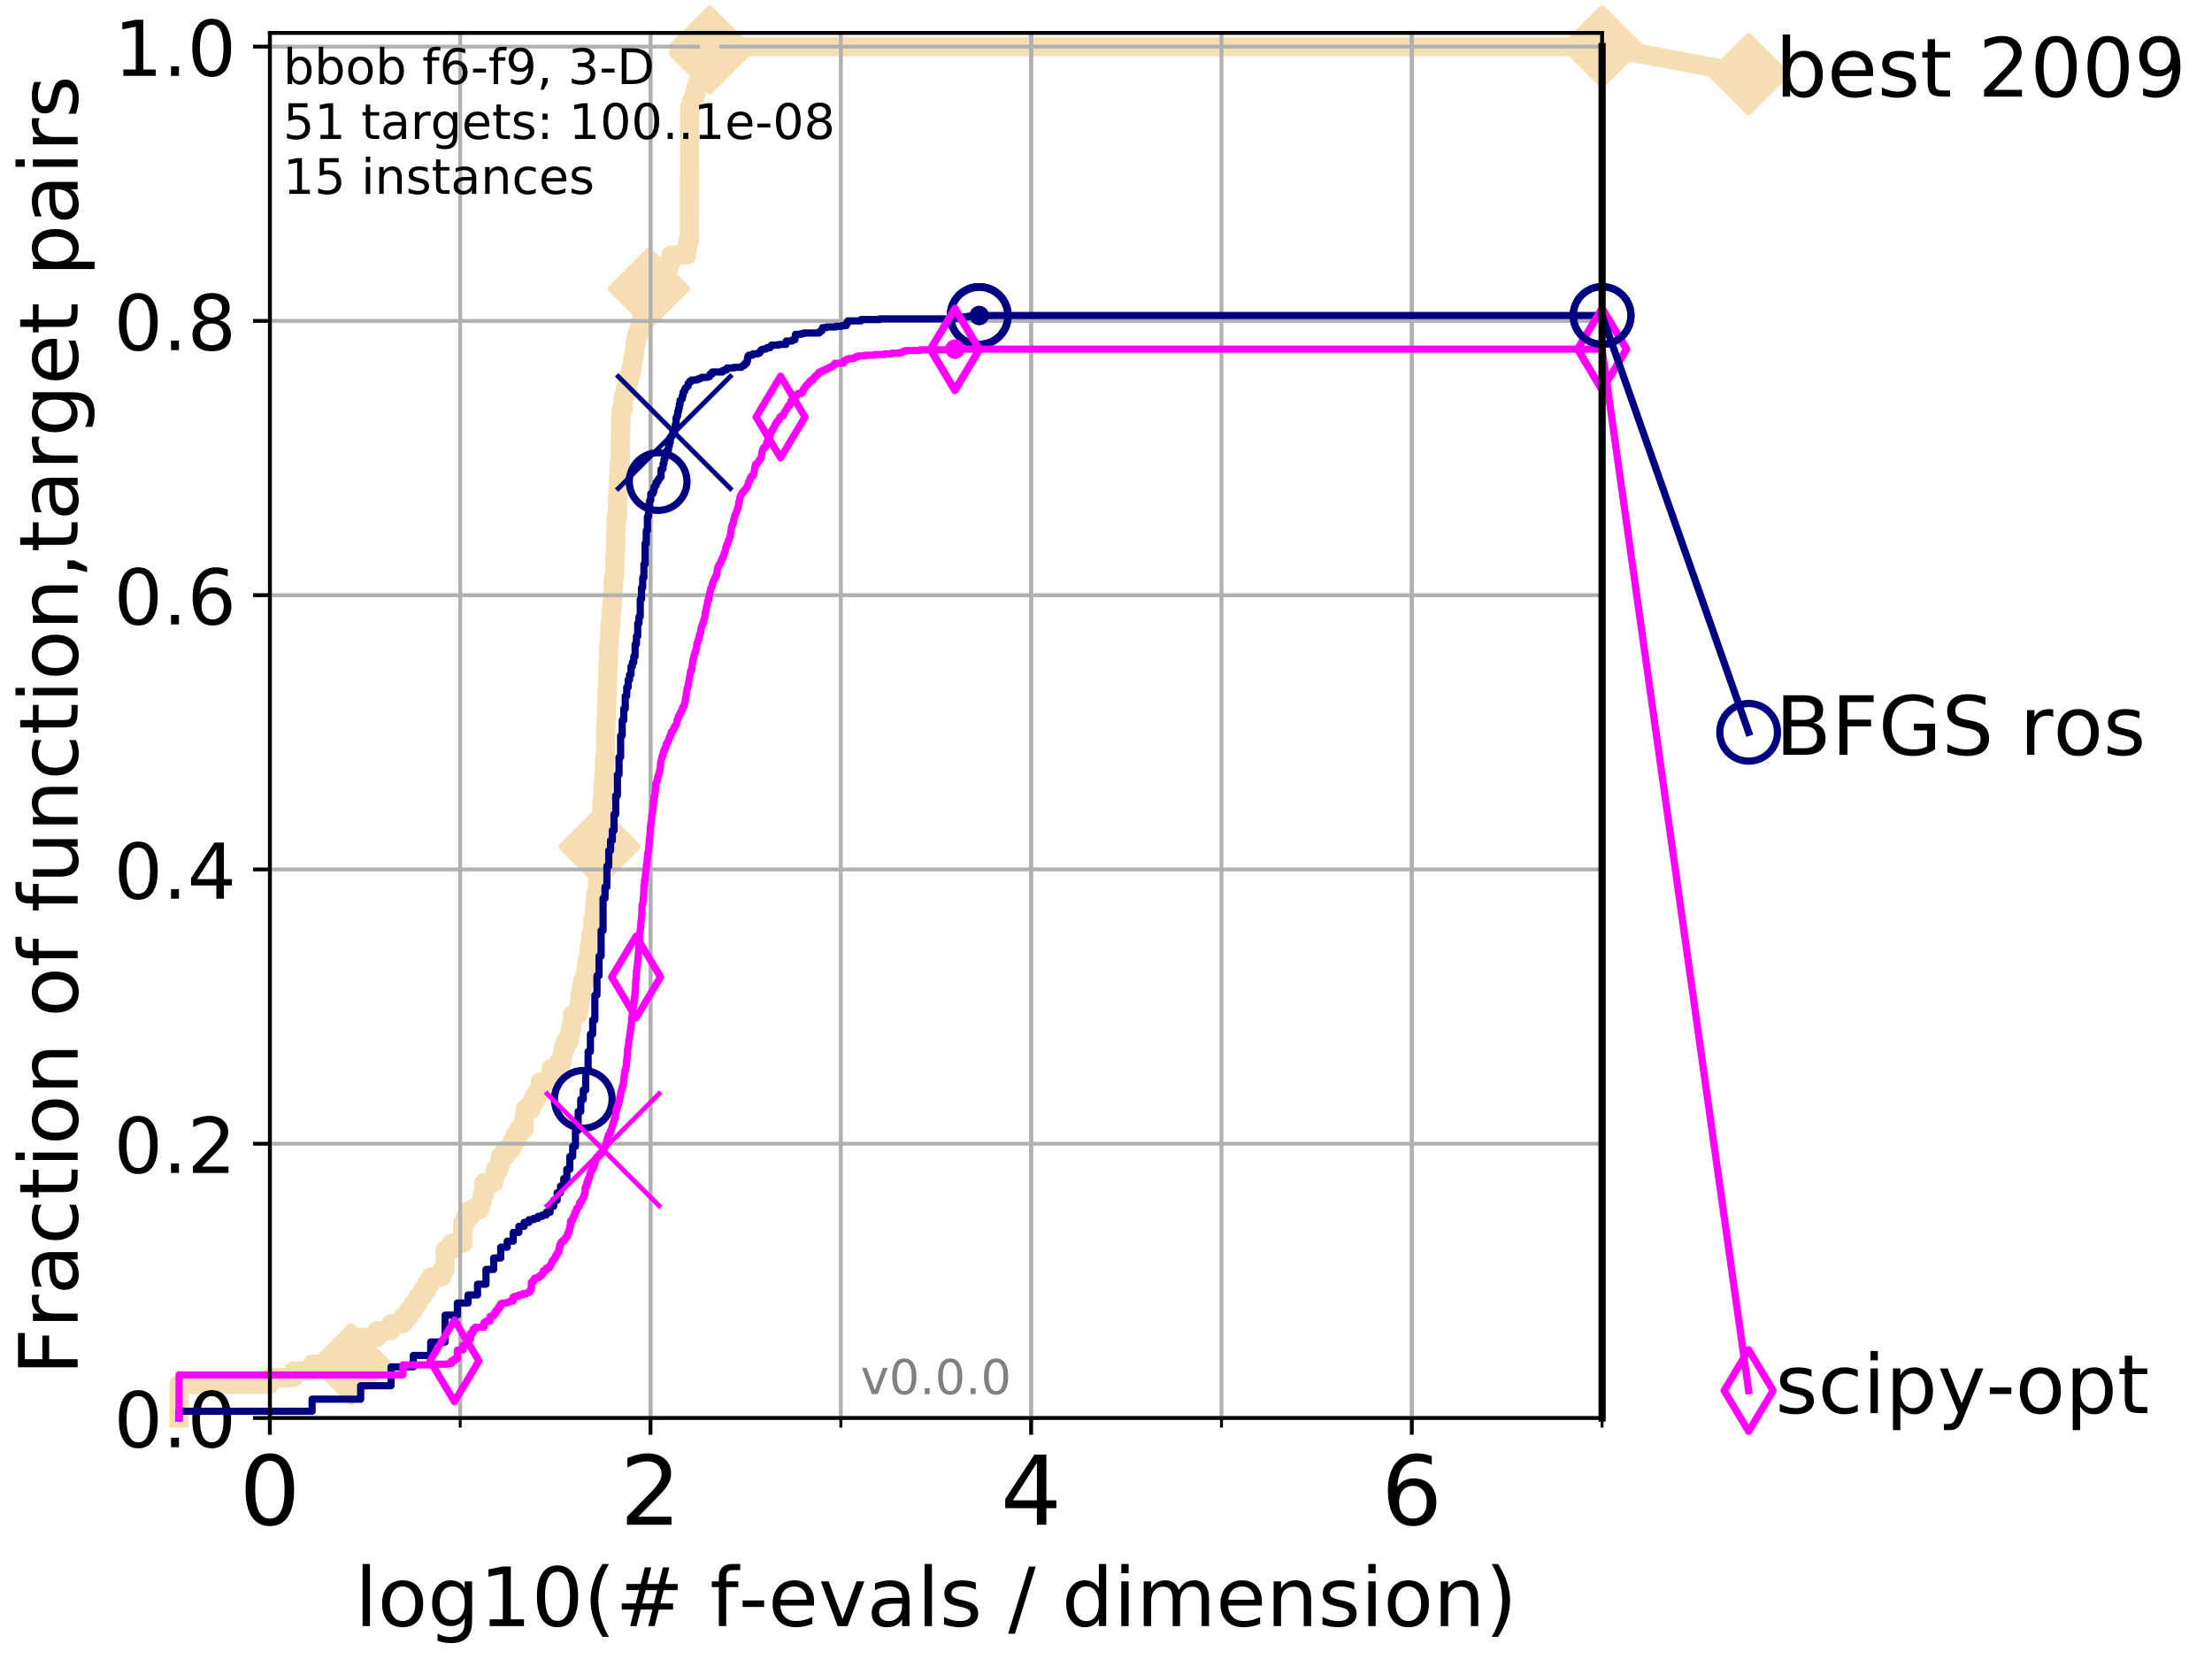 <?xml version="1.0" encoding="utf-8" standalone="no"?>
<!DOCTYPE svg PUBLIC "-//W3C//DTD SVG 1.1//EN"
  "http://www.w3.org/Graphics/SVG/1.1/DTD/svg11.dtd">
<!-- Created with matplotlib (http://matplotlib.org/) -->
<svg height="345pt" version="1.1" viewBox="0 0 460 345" width="460pt" xmlns="http://www.w3.org/2000/svg" xmlns:xlink="http://www.w3.org/1999/xlink">
 <defs>
  <style type="text/css">
*{stroke-linecap:butt;stroke-linejoin:round;}
  </style>
 </defs>
 <g id="figure_1">
  <g id="patch_1">
   <path d="M 0 345.6 
L 460.8 345.6 
L 460.8 0 
L 0 0 
z
" style="fill:#ffffff;"/>
  </g>
  <g id="axes_1">
   <g id="patch_2">
    <path d="M 56.12 294.88 
L 333.168 294.88 
L 333.168 6.845 
L 56.12 6.845 
z
" style="fill:#ffffff;"/>
   </g>
   <g id="line2d_1">
    <path d="M 37.236 294.88 
L 37.236 287.89 
L 56.12 287.89 
L 56.12 286.492 
L 61.065 286.492 
L 61.065 285.094 
L 64.9 285.094 
L 64.9 283.696 
L 72.979 283.696 
L 72.979 278.105 
L 78.453 278.105 
L 78.453 276.707 
L 81.324 276.707 
L 81.324 275.309 
L 83.784 275.309 
L 83.784 273.911 
L 84.893 273.911 
L 84.893 272.513 
L 85.935 272.513 
L 85.935 271.115 
L 86.918 271.115 
L 86.918 269.717 
L 87.847 269.717 
L 87.847 268.319 
L 88.729 268.319 
L 88.729 266.921 
L 89.568 266.921 
L 89.568 265.523 
L 91.863 265.523 
L 91.863 264.125 
L 92.564 264.125 
L 92.564 259.931 
L 93.887 259.931 
L 93.887 258.533 
L 96.262 258.533 
L 96.262 254.339 
L 96.808 254.339 
L 96.808 252.941 
L 97.85 252.941 
L 97.85 251.543 
L 99.761 251.543 
L 99.761 250.145 
L 100.208 250.145 
L 100.208 248.747 
L 100.643 248.747 
L 100.643 245.952 
L 102.668 245.952 
L 102.668 244.554 
L 103.045 244.554 
L 103.045 243.156 
L 103.777 243.156 
L 103.777 241.758 
L 104.131 241.758 
L 104.131 240.36 
L 105.153 240.36 
L 105.153 238.962 
L 106.427 238.962 
L 106.427 237.564 
L 107.03 237.564 
L 107.03 236.166 
L 107.897 236.166 
L 107.897 234.768 
L 108.988 234.768 
L 108.988 231.972 
L 109.251 231.972 
L 109.251 230.574 
L 110.506 230.574 
L 110.506 229.176 
L 111.217 229.176 
L 111.217 227.778 
L 112.122 227.778 
L 112.122 226.38 
L 112.341 226.38 
L 112.341 224.982 
L 114.39 224.982 
L 114.39 223.584 
L 114.582 223.584 
L 114.582 222.186 
L 116.22 222.186 
L 116.22 220.788 
L 116.901 220.788 
L 116.901 219.39 
L 117.067 219.39 
L 117.067 217.992 
L 117.556 217.992 
L 117.556 216.594 
L 118.341 216.594 
L 118.341 215.197 
L 118.645 215.197 
L 118.645 213.799 
L 118.944 213.799 
L 118.944 212.401 
L 119.092 212.401 
L 119.092 211.003 
L 120.228 211.003 
L 120.228 209.605 
L 120.501 209.605 
L 120.501 208.207 
L 120.636 208.207 
L 120.636 206.809 
L 120.903 206.809 
L 120.903 205.411 
L 121.165 205.411 
L 121.165 204.013 
L 121.678 204.013 
L 121.678 202.615 
L 121.929 202.615 
L 121.929 201.217 
L 122.053 201.217 
L 122.053 199.819 
L 122.541 199.819 
L 122.541 197.023 
L 122.78 197.023 
L 122.78 195.625 
L 122.898 195.625 
L 122.898 194.227 
L 123.247 194.227 
L 123.247 191.431 
L 123.59 191.431 
L 123.59 188.635 
L 123.815 188.635 
L 123.815 187.237 
L 123.926 187.237 
L 123.926 185.839 
L 124.255 185.839 
L 124.364 180.248 
L 124.472 180.248 
L 124.472 178.85 
L 124.685 178.85 
L 124.685 176.054 
L 124.896 176.054 
L 125.001 170.462 
L 125.104 170.462 
L 125.208 166.268 
L 125.31 166.268 
L 125.412 163.472 
L 125.514 163.472 
L 125.615 160.676 
L 125.715 160.676 
L 125.715 157.88 
L 125.913 157.88 
L 126.012 149.493 
L 126.11 149.493 
L 126.207 143.901 
L 126.304 143.901 
L 126.4 138.309 
L 126.496 138.309 
L 126.591 134.115 
L 126.686 134.115 
L 126.78 131.319 
L 126.874 131.319 
L 126.874 129.921 
L 127.06 129.921 
L 127.06 127.125 
L 127.244 127.125 
L 127.335 124.329 
L 127.426 124.329 
L 127.516 121.534 
L 127.606 121.534 
L 127.606 120.136 
L 127.784 120.136 
L 127.872 115.942 
L 127.96 115.942 
L 128.047 110.35 
L 128.134 110.35 
L 128.134 107.554 
L 128.393 107.554 
L 128.478 101.962 
L 128.563 101.962 
L 128.648 99.166 
L 128.732 99.166 
L 128.815 96.37 
L 128.981 96.37 
L 129.064 87.983 
L 129.146 87.983 
L 129.146 85.187 
L 129.55 85.187 
L 129.63 82.391 
L 130.023 82.391 
L 130.023 80.993 
L 130.408 80.993 
L 130.408 79.595 
L 130.784 79.595 
L 130.784 78.197 
L 131.152 78.197 
L 131.152 76.799 
L 131.441 76.799 
L 131.441 75.401 
L 131.655 75.401 
L 131.655 74.003 
L 131.935 74.003 
L 131.935 72.605 
L 132.074 72.605 
L 132.074 71.207 
L 132.348 71.207 
L 132.348 69.809 
L 132.817 69.809 
L 132.817 68.411 
L 133.144 68.411 
L 133.144 67.013 
L 133.529 67.013 
L 133.529 65.615 
L 133.906 65.615 
L 133.906 64.217 
L 134.334 64.217 
L 134.334 62.819 
L 134.753 62.819 
L 134.753 61.421 
L 134.929 61.421 
L 134.929 60.023 
L 137.529 60.023 
L 137.529 58.626 
L 138.267 58.626 
L 138.267 57.228 
L 138.648 57.228 
L 138.648 55.83 
L 139.066 55.83 
L 139.066 54.432 
L 139.52 54.432 
L 139.52 53.034 
L 142.773 53.034 
L 142.773 51.636 
L 142.993 51.636 
L 142.993 50.238 
L 143.355 50.238 
L 143.427 22.279 
L 143.78 22.279 
L 143.78 20.881 
L 144.397 20.881 
L 144.397 19.483 
L 144.731 19.483 
L 144.731 18.085 
L 145.22 18.085 
L 145.22 16.687 
L 145.851 16.687 
L 145.851 15.289 
L 146.249 15.289 
L 146.249 13.891 
L 146.814 13.891 
L 146.814 12.493 
L 147.248 12.493 
L 147.248 11.095 
L 147.587 11.095 
L 147.587 9.697 
L 333.168 9.697 
L 333.168 9.697 
" style="fill:none;stroke:#f5deb3;stroke-linecap:square;stroke-width:4;"/>
   </g>
   <g id="line2d_2">
    <defs>
     <path d="M -0 7.778 
L 7.778 0 
L 0 -7.778 
L -7.778 -0 
z
" id="m07fbcdb1c8" style="stroke:#f5deb3;stroke-linejoin:miter;stroke-width:1.5;"/>
    </defs>
    <g>
     <use style="fill:#f5deb3;stroke:#f5deb3;stroke-linejoin:miter;stroke-width:1.5;" x="72.979" xlink:href="#m07fbcdb1c8" y="283.696"/>
     <use style="fill:#f5deb3;stroke:#f5deb3;stroke-linejoin:miter;stroke-width:1.5;" x="124.685" xlink:href="#m07fbcdb1c8" y="176.054"/>
     <use style="fill:#f5deb3;stroke:#f5deb3;stroke-linejoin:miter;stroke-width:1.5;" x="134.929" xlink:href="#m07fbcdb1c8" y="60.023"/>
     <use style="fill:#f5deb3;stroke:#f5deb3;stroke-linejoin:miter;stroke-width:1.5;" x="147.587" xlink:href="#m07fbcdb1c8" y="11.095"/>
     <use style="fill:#f5deb3;stroke:#f5deb3;stroke-linejoin:miter;stroke-width:1.5;" x="147.587" xlink:href="#m07fbcdb1c8" y="9.697"/>
     <use style="fill:#f5deb3;stroke:#f5deb3;stroke-linejoin:miter;stroke-width:1.5;" x="333.168" xlink:href="#m07fbcdb1c8" y="9.697"/>
    </g>
   </g>
   <g id="line2d_3">
    <path style="fill:none;stroke:#f5deb3;stroke-linecap:square;stroke-width:4;"/>
    <g/>
   </g>
   <g id="line2d_4">
    <path d="M 333.168 9.697 
L 363.643 15.401 
" style="fill:none;stroke:#f5deb3;stroke-linecap:square;stroke-width:4;"/>
    <g>
     <use style="fill:#f5deb3;stroke:#f5deb3;stroke-linejoin:miter;stroke-width:1.5;" x="333.168" xlink:href="#m07fbcdb1c8" y="9.697"/>
     <use style="fill:#f5deb3;stroke:#f5deb3;stroke-linejoin:miter;stroke-width:1.5;" x="363.643" xlink:href="#m07fbcdb1c8" y="15.401"/>
    </g>
   </g>
   <g id="matplotlib.axis_1">
    <g id="xtick_1">
     <g id="line2d_5">
      <path clip-path="url(#p04b84ea186)" d="M 56.12 294.88 
L 56.12 6.845 
" style="fill:none;stroke:#b0b0b0;stroke-linecap:square;stroke-width:0.8;"/>
     </g>
     <g id="line2d_6">
      <defs>
       <path d="M 0 0 
L 0 3.5 
" id="mbac99e94e9" style="stroke:#000000;stroke-width:0.8;"/>
      </defs>
      <g>
       <use style="stroke:#000000;stroke-width:0.8;" x="56.12" xlink:href="#mbac99e94e9" y="294.88"/>
      </g>
     </g>
     <g id="text_1">
      <!-- 0 -->
      <defs>
       <path d="M 31.781 66.406 
Q 24.172 66.406 20.328 58.906 
Q 16.5 51.422 16.5 36.375 
Q 16.5 21.391 20.328 13.891 
Q 24.172 6.391 31.781 6.391 
Q 39.453 6.391 43.281 13.891 
Q 47.125 21.391 47.125 36.375 
Q 47.125 51.422 43.281 58.906 
Q 39.453 66.406 31.781 66.406 
z
M 31.781 74.219 
Q 44.047 74.219 50.516 64.516 
Q 56.984 54.828 56.984 36.375 
Q 56.984 17.969 50.516 8.266 
Q 44.047 -1.422 31.781 -1.422 
Q 19.531 -1.422 13.062 8.266 
Q 6.594 17.969 6.594 36.375 
Q 6.594 54.828 13.062 64.516 
Q 19.531 74.219 31.781 74.219 
z
" id="DejaVuSans-30"/>
      </defs>
      <g transform="translate(49.758 317.077)scale(0.2 -0.2)">
       <use xlink:href="#DejaVuSans-30"/>
      </g>
     </g>
    </g>
    <g id="xtick_2">
     <g id="line2d_7">
      <path clip-path="url(#p04b84ea186)" d="M 135.277 294.88 
L 135.277 6.845 
" style="fill:none;stroke:#b0b0b0;stroke-linecap:square;stroke-width:0.8;"/>
     </g>
     <g id="line2d_8">
      <g>
       <use style="stroke:#000000;stroke-width:0.8;" x="135.277" xlink:href="#mbac99e94e9" y="294.88"/>
      </g>
     </g>
     <g id="text_2">
      <!-- 2 -->
      <defs>
       <path d="M 19.188 8.297 
L 53.609 8.297 
L 53.609 0 
L 7.328 0 
L 7.328 8.297 
Q 12.938 14.109 22.625 23.891 
Q 32.328 33.688 34.812 36.531 
Q 39.547 41.844 41.422 45.531 
Q 43.312 49.219 43.312 52.781 
Q 43.312 58.594 39.234 62.25 
Q 35.156 65.922 28.609 65.922 
Q 23.969 65.922 18.812 64.312 
Q 13.672 62.703 7.812 59.422 
L 7.812 69.391 
Q 13.766 71.781 18.938 73 
Q 24.125 74.219 28.422 74.219 
Q 39.75 74.219 46.484 68.547 
Q 53.219 62.891 53.219 53.422 
Q 53.219 48.922 51.531 44.891 
Q 49.859 40.875 45.406 35.406 
Q 44.188 33.984 37.641 27.219 
Q 31.109 20.453 19.188 8.297 
z
" id="DejaVuSans-32"/>
      </defs>
      <g transform="translate(128.914 317.077)scale(0.2 -0.2)">
       <use xlink:href="#DejaVuSans-32"/>
      </g>
     </g>
    </g>
    <g id="xtick_3">
     <g id="line2d_9">
      <path clip-path="url(#p04b84ea186)" d="M 214.433 294.88 
L 214.433 6.845 
" style="fill:none;stroke:#b0b0b0;stroke-linecap:square;stroke-width:0.8;"/>
     </g>
     <g id="line2d_10">
      <g>
       <use style="stroke:#000000;stroke-width:0.8;" x="214.433" xlink:href="#mbac99e94e9" y="294.88"/>
      </g>
     </g>
     <g id="text_3">
      <!-- 4 -->
      <defs>
       <path d="M 37.797 64.312 
L 12.891 25.391 
L 37.797 25.391 
z
M 35.203 72.906 
L 47.609 72.906 
L 47.609 25.391 
L 58.016 25.391 
L 58.016 17.188 
L 47.609 17.188 
L 47.609 0 
L 37.797 0 
L 37.797 17.188 
L 4.891 17.188 
L 4.891 26.703 
z
" id="DejaVuSans-34"/>
      </defs>
      <g transform="translate(208.071 317.077)scale(0.2 -0.2)">
       <use xlink:href="#DejaVuSans-34"/>
      </g>
     </g>
    </g>
    <g id="xtick_4">
     <g id="line2d_11">
      <path clip-path="url(#p04b84ea186)" d="M 293.59 294.88 
L 293.59 6.845 
" style="fill:none;stroke:#b0b0b0;stroke-linecap:square;stroke-width:0.8;"/>
     </g>
     <g id="line2d_12">
      <g>
       <use style="stroke:#000000;stroke-width:0.8;" x="293.59" xlink:href="#mbac99e94e9" y="294.88"/>
      </g>
     </g>
     <g id="text_4">
      <!-- 6 -->
      <defs>
       <path d="M 33.016 40.375 
Q 26.375 40.375 22.484 35.828 
Q 18.609 31.297 18.609 23.391 
Q 18.609 15.531 22.484 10.953 
Q 26.375 6.391 33.016 6.391 
Q 39.656 6.391 43.531 10.953 
Q 47.406 15.531 47.406 23.391 
Q 47.406 31.297 43.531 35.828 
Q 39.656 40.375 33.016 40.375 
z
M 52.594 71.297 
L 52.594 62.312 
Q 48.875 64.062 45.094 64.984 
Q 41.312 65.922 37.594 65.922 
Q 27.828 65.922 22.672 59.328 
Q 17.531 52.734 16.797 39.406 
Q 19.672 43.656 24.016 45.922 
Q 28.375 48.188 33.594 48.188 
Q 44.578 48.188 50.953 41.516 
Q 57.328 34.859 57.328 23.391 
Q 57.328 12.156 50.688 5.359 
Q 44.047 -1.422 33.016 -1.422 
Q 20.359 -1.422 13.672 8.266 
Q 6.984 17.969 6.984 36.375 
Q 6.984 53.656 15.188 63.938 
Q 23.391 74.219 37.203 74.219 
Q 40.922 74.219 44.703 73.484 
Q 48.484 72.75 52.594 71.297 
z
" id="DejaVuSans-36"/>
      </defs>
      <g transform="translate(287.227 317.077)scale(0.2 -0.2)">
       <use xlink:href="#DejaVuSans-36"/>
      </g>
     </g>
    </g>
    <g id="xtick_5">
     <g id="line2d_13">
      <path clip-path="url(#p04b84ea186)" d="M 56.12 294.88 
L 56.12 6.845 
" style="fill:none;stroke:#b0b0b0;stroke-linecap:square;stroke-width:0.8;"/>
     </g>
     <g id="line2d_14">
      <defs>
       <path d="M 0 0 
L 0 2 
" id="mace61456f8" style="stroke:#000000;stroke-width:0.6;"/>
      </defs>
      <g>
       <use style="stroke:#000000;stroke-width:0.6;" x="56.12" xlink:href="#mace61456f8" y="294.88"/>
      </g>
     </g>
    </g>
    <g id="xtick_6">
     <g id="line2d_15">
      <path clip-path="url(#p04b84ea186)" d="M 95.698 294.88 
L 95.698 6.845 
" style="fill:none;stroke:#b0b0b0;stroke-linecap:square;stroke-width:0.8;"/>
     </g>
     <g id="line2d_16">
      <g>
       <use style="stroke:#000000;stroke-width:0.6;" x="95.698" xlink:href="#mace61456f8" y="294.88"/>
      </g>
     </g>
    </g>
    <g id="xtick_7">
     <g id="line2d_17">
      <path clip-path="url(#p04b84ea186)" d="M 135.277 294.88 
L 135.277 6.845 
" style="fill:none;stroke:#b0b0b0;stroke-linecap:square;stroke-width:0.8;"/>
     </g>
     <g id="line2d_18">
      <g>
       <use style="stroke:#000000;stroke-width:0.6;" x="135.277" xlink:href="#mace61456f8" y="294.88"/>
      </g>
     </g>
    </g>
    <g id="xtick_8">
     <g id="line2d_19">
      <path clip-path="url(#p04b84ea186)" d="M 174.855 294.88 
L 174.855 6.845 
" style="fill:none;stroke:#b0b0b0;stroke-linecap:square;stroke-width:0.8;"/>
     </g>
     <g id="line2d_20">
      <g>
       <use style="stroke:#000000;stroke-width:0.6;" x="174.855" xlink:href="#mace61456f8" y="294.88"/>
      </g>
     </g>
    </g>
    <g id="xtick_9">
     <g id="line2d_21">
      <path clip-path="url(#p04b84ea186)" d="M 214.433 294.88 
L 214.433 6.845 
" style="fill:none;stroke:#b0b0b0;stroke-linecap:square;stroke-width:0.8;"/>
     </g>
     <g id="line2d_22">
      <g>
       <use style="stroke:#000000;stroke-width:0.6;" x="214.433" xlink:href="#mace61456f8" y="294.88"/>
      </g>
     </g>
    </g>
    <g id="xtick_10">
     <g id="line2d_23">
      <path clip-path="url(#p04b84ea186)" d="M 254.011 294.88 
L 254.011 6.845 
" style="fill:none;stroke:#b0b0b0;stroke-linecap:square;stroke-width:0.8;"/>
     </g>
     <g id="line2d_24">
      <g>
       <use style="stroke:#000000;stroke-width:0.6;" x="254.011" xlink:href="#mace61456f8" y="294.88"/>
      </g>
     </g>
    </g>
    <g id="xtick_11">
     <g id="line2d_25">
      <path clip-path="url(#p04b84ea186)" d="M 293.59 294.88 
L 293.59 6.845 
" style="fill:none;stroke:#b0b0b0;stroke-linecap:square;stroke-width:0.8;"/>
     </g>
     <g id="line2d_26">
      <g>
       <use style="stroke:#000000;stroke-width:0.6;" x="293.59" xlink:href="#mace61456f8" y="294.88"/>
      </g>
     </g>
    </g>
    <g id="xtick_12">
     <g id="line2d_27">
      <path clip-path="url(#p04b84ea186)" d="M 333.168 294.88 
L 333.168 6.845 
" style="fill:none;stroke:#b0b0b0;stroke-linecap:square;stroke-width:0.8;"/>
     </g>
     <g id="line2d_28">
      <g>
       <use style="stroke:#000000;stroke-width:0.6;" x="333.168" xlink:href="#mace61456f8" y="294.88"/>
      </g>
     </g>
    </g>
    <g id="text_5">
     <!-- log10(# f-evals / dimension) -->
     <defs>
      <path d="M 9.422 75.984 
L 18.406 75.984 
L 18.406 0 
L 9.422 0 
z
" id="DejaVuSans-6c"/>
      <path d="M 30.609 48.391 
Q 23.391 48.391 19.188 42.75 
Q 14.984 37.109 14.984 27.297 
Q 14.984 17.484 19.156 11.844 
Q 23.344 6.203 30.609 6.203 
Q 37.797 6.203 41.984 11.859 
Q 46.188 17.531 46.188 27.297 
Q 46.188 37.016 41.984 42.703 
Q 37.797 48.391 30.609 48.391 
z
M 30.609 56 
Q 42.328 56 49.016 48.375 
Q 55.719 40.766 55.719 27.297 
Q 55.719 13.875 49.016 6.219 
Q 42.328 -1.422 30.609 -1.422 
Q 18.844 -1.422 12.172 6.219 
Q 5.516 13.875 5.516 27.297 
Q 5.516 40.766 12.172 48.375 
Q 18.844 56 30.609 56 
z
" id="DejaVuSans-6f"/>
      <path d="M 45.406 27.984 
Q 45.406 37.75 41.375 43.109 
Q 37.359 48.484 30.078 48.484 
Q 22.859 48.484 18.828 43.109 
Q 14.797 37.75 14.797 27.984 
Q 14.797 18.266 18.828 12.891 
Q 22.859 7.516 30.078 7.516 
Q 37.359 7.516 41.375 12.891 
Q 45.406 18.266 45.406 27.984 
z
M 54.391 6.781 
Q 54.391 -7.172 48.188 -13.984 
Q 42 -20.797 29.203 -20.797 
Q 24.469 -20.797 20.266 -20.094 
Q 16.062 -19.391 12.109 -17.922 
L 12.109 -9.188 
Q 16.062 -11.328 19.922 -12.344 
Q 23.781 -13.375 27.781 -13.375 
Q 36.625 -13.375 41.016 -8.766 
Q 45.406 -4.156 45.406 5.172 
L 45.406 9.625 
Q 42.625 4.781 38.281 2.391 
Q 33.938 0 27.875 0 
Q 17.828 0 11.672 7.656 
Q 5.516 15.328 5.516 27.984 
Q 5.516 40.672 11.672 48.328 
Q 17.828 56 27.875 56 
Q 33.938 56 38.281 53.609 
Q 42.625 51.219 45.406 46.391 
L 45.406 54.688 
L 54.391 54.688 
z
" id="DejaVuSans-67"/>
      <path d="M 12.406 8.297 
L 28.516 8.297 
L 28.516 63.922 
L 10.984 60.406 
L 10.984 69.391 
L 28.422 72.906 
L 38.281 72.906 
L 38.281 8.297 
L 54.391 8.297 
L 54.391 0 
L 12.406 0 
z
" id="DejaVuSans-31"/>
      <path d="M 31 75.875 
Q 24.469 64.656 21.281 53.656 
Q 18.109 42.672 18.109 31.391 
Q 18.109 20.125 21.312 9.062 
Q 24.516 -2 31 -13.188 
L 23.188 -13.188 
Q 15.875 -1.703 12.234 9.375 
Q 8.594 20.453 8.594 31.391 
Q 8.594 42.281 12.203 53.312 
Q 15.828 64.359 23.188 75.875 
z
" id="DejaVuSans-28"/>
      <path d="M 51.125 44 
L 36.922 44 
L 32.812 27.688 
L 47.125 27.688 
z
M 43.797 71.781 
L 38.719 51.516 
L 52.984 51.516 
L 58.109 71.781 
L 65.922 71.781 
L 60.891 51.516 
L 76.125 51.516 
L 76.125 44 
L 58.984 44 
L 54.984 27.688 
L 70.516 27.688 
L 70.516 20.219 
L 53.078 20.219 
L 48 0 
L 40.188 0 
L 45.219 20.219 
L 30.906 20.219 
L 25.875 0 
L 18.016 0 
L 23.094 20.219 
L 7.719 20.219 
L 7.719 27.688 
L 24.906 27.688 
L 29 44 
L 13.281 44 
L 13.281 51.516 
L 30.906 51.516 
L 35.891 71.781 
z
" id="DejaVuSans-23"/>
      <path id="DejaVuSans-20"/>
      <path d="M 37.109 75.984 
L 37.109 68.5 
L 28.516 68.5 
Q 23.688 68.5 21.797 66.547 
Q 19.922 64.594 19.922 59.516 
L 19.922 54.688 
L 34.719 54.688 
L 34.719 47.703 
L 19.922 47.703 
L 19.922 0 
L 10.891 0 
L 10.891 47.703 
L 2.297 47.703 
L 2.297 54.688 
L 10.891 54.688 
L 10.891 58.5 
Q 10.891 67.625 15.141 71.797 
Q 19.391 75.984 28.609 75.984 
z
" id="DejaVuSans-66"/>
      <path d="M 4.891 31.391 
L 31.203 31.391 
L 31.203 23.391 
L 4.891 23.391 
z
" id="DejaVuSans-2d"/>
      <path d="M 56.203 29.594 
L 56.203 25.203 
L 14.891 25.203 
Q 15.484 15.922 20.484 11.062 
Q 25.484 6.203 34.422 6.203 
Q 39.594 6.203 44.453 7.469 
Q 49.312 8.734 54.109 11.281 
L 54.109 2.781 
Q 49.266 0.734 44.188 -0.344 
Q 39.109 -1.422 33.891 -1.422 
Q 20.797 -1.422 13.156 6.188 
Q 5.516 13.812 5.516 26.812 
Q 5.516 40.234 12.766 48.109 
Q 20.016 56 32.328 56 
Q 43.359 56 49.781 48.891 
Q 56.203 41.797 56.203 29.594 
z
M 47.219 32.234 
Q 47.125 39.594 43.094 43.984 
Q 39.062 48.391 32.422 48.391 
Q 24.906 48.391 20.391 44.141 
Q 15.875 39.891 15.188 32.172 
z
" id="DejaVuSans-65"/>
      <path d="M 2.984 54.688 
L 12.5 54.688 
L 29.594 8.797 
L 46.688 54.688 
L 56.203 54.688 
L 35.688 0 
L 23.484 0 
z
" id="DejaVuSans-76"/>
      <path d="M 34.281 27.484 
Q 23.391 27.484 19.188 25 
Q 14.984 22.516 14.984 16.5 
Q 14.984 11.719 18.141 8.906 
Q 21.297 6.109 26.703 6.109 
Q 34.188 6.109 38.703 11.406 
Q 43.219 16.703 43.219 25.484 
L 43.219 27.484 
z
M 52.203 31.203 
L 52.203 0 
L 43.219 0 
L 43.219 8.297 
Q 40.141 3.328 35.547 0.953 
Q 30.953 -1.422 24.312 -1.422 
Q 15.922 -1.422 10.953 3.297 
Q 6 8.016 6 15.922 
Q 6 25.141 12.172 29.828 
Q 18.359 34.516 30.609 34.516 
L 43.219 34.516 
L 43.219 35.406 
Q 43.219 41.609 39.141 45 
Q 35.062 48.391 27.688 48.391 
Q 23 48.391 18.547 47.266 
Q 14.109 46.141 10.016 43.891 
L 10.016 52.203 
Q 14.938 54.109 19.578 55.047 
Q 24.219 56 28.609 56 
Q 40.484 56 46.344 49.844 
Q 52.203 43.703 52.203 31.203 
z
" id="DejaVuSans-61"/>
      <path d="M 44.281 53.078 
L 44.281 44.578 
Q 40.484 46.531 36.375 47.5 
Q 32.281 48.484 27.875 48.484 
Q 21.188 48.484 17.844 46.438 
Q 14.5 44.391 14.5 40.281 
Q 14.5 37.156 16.891 35.375 
Q 19.281 33.594 26.516 31.984 
L 29.594 31.297 
Q 39.156 29.25 43.188 25.516 
Q 47.219 21.781 47.219 15.094 
Q 47.219 7.469 41.188 3.016 
Q 35.156 -1.422 24.609 -1.422 
Q 20.219 -1.422 15.453 -0.562 
Q 10.688 0.297 5.422 2 
L 5.422 11.281 
Q 10.406 8.688 15.234 7.391 
Q 20.062 6.109 24.812 6.109 
Q 31.156 6.109 34.562 8.281 
Q 37.984 10.453 37.984 14.406 
Q 37.984 18.062 35.516 20.016 
Q 33.062 21.969 24.703 23.781 
L 21.578 24.516 
Q 13.234 26.266 9.516 29.906 
Q 5.812 33.547 5.812 39.891 
Q 5.812 47.609 11.281 51.797 
Q 16.75 56 26.812 56 
Q 31.781 56 36.172 55.266 
Q 40.578 54.547 44.281 53.078 
z
" id="DejaVuSans-73"/>
      <path d="M 25.391 72.906 
L 33.688 72.906 
L 8.297 -9.281 
L 0 -9.281 
z
" id="DejaVuSans-2f"/>
      <path d="M 45.406 46.391 
L 45.406 75.984 
L 54.391 75.984 
L 54.391 0 
L 45.406 0 
L 45.406 8.203 
Q 42.578 3.328 38.25 0.953 
Q 33.938 -1.422 27.875 -1.422 
Q 17.969 -1.422 11.734 6.484 
Q 5.516 14.406 5.516 27.297 
Q 5.516 40.188 11.734 48.094 
Q 17.969 56 27.875 56 
Q 33.938 56 38.25 53.625 
Q 42.578 51.266 45.406 46.391 
z
M 14.797 27.297 
Q 14.797 17.391 18.875 11.75 
Q 22.953 6.109 30.078 6.109 
Q 37.203 6.109 41.297 11.75 
Q 45.406 17.391 45.406 27.297 
Q 45.406 37.203 41.297 42.844 
Q 37.203 48.484 30.078 48.484 
Q 22.953 48.484 18.875 42.844 
Q 14.797 37.203 14.797 27.297 
z
" id="DejaVuSans-64"/>
      <path d="M 9.422 54.688 
L 18.406 54.688 
L 18.406 0 
L 9.422 0 
z
M 9.422 75.984 
L 18.406 75.984 
L 18.406 64.594 
L 9.422 64.594 
z
" id="DejaVuSans-69"/>
      <path d="M 52 44.188 
Q 55.375 50.25 60.062 53.125 
Q 64.75 56 71.094 56 
Q 79.641 56 84.281 50.016 
Q 88.922 44.047 88.922 33.016 
L 88.922 0 
L 79.891 0 
L 79.891 32.719 
Q 79.891 40.578 77.094 44.375 
Q 74.312 48.188 68.609 48.188 
Q 61.625 48.188 57.562 43.547 
Q 53.516 38.922 53.516 30.906 
L 53.516 0 
L 44.484 0 
L 44.484 32.719 
Q 44.484 40.625 41.703 44.406 
Q 38.922 48.188 33.109 48.188 
Q 26.219 48.188 22.156 43.531 
Q 18.109 38.875 18.109 30.906 
L 18.109 0 
L 9.078 0 
L 9.078 54.688 
L 18.109 54.688 
L 18.109 46.188 
Q 21.188 51.219 25.484 53.609 
Q 29.781 56 35.688 56 
Q 41.656 56 45.828 52.969 
Q 50 49.953 52 44.188 
z
" id="DejaVuSans-6d"/>
      <path d="M 54.891 33.016 
L 54.891 0 
L 45.906 0 
L 45.906 32.719 
Q 45.906 40.484 42.875 44.328 
Q 39.844 48.188 33.797 48.188 
Q 26.516 48.188 22.312 43.547 
Q 18.109 38.922 18.109 30.906 
L 18.109 0 
L 9.078 0 
L 9.078 54.688 
L 18.109 54.688 
L 18.109 46.188 
Q 21.344 51.125 25.703 53.562 
Q 30.078 56 35.797 56 
Q 45.219 56 50.047 50.172 
Q 54.891 44.344 54.891 33.016 
z
" id="DejaVuSans-6e"/>
      <path d="M 8.016 75.875 
L 15.828 75.875 
Q 23.141 64.359 26.781 53.312 
Q 30.422 42.281 30.422 31.391 
Q 30.422 20.453 26.781 9.375 
Q 23.141 -1.703 15.828 -13.188 
L 8.016 -13.188 
Q 14.5 -2 17.703 9.062 
Q 20.906 20.125 20.906 31.391 
Q 20.906 42.672 17.703 53.656 
Q 14.5 64.656 8.016 75.875 
z
" id="DejaVuSans-29"/>
     </defs>
     <g transform="translate(73.803 338.154)scale(0.17 -0.17)">
      <use xlink:href="#DejaVuSans-6c"/>
      <use x="27.783" xlink:href="#DejaVuSans-6f"/>
      <use x="88.965" xlink:href="#DejaVuSans-67"/>
      <use x="152.441" xlink:href="#DejaVuSans-31"/>
      <use x="216.064" xlink:href="#DejaVuSans-30"/>
      <use x="279.688" xlink:href="#DejaVuSans-28"/>
      <use x="318.701" xlink:href="#DejaVuSans-23"/>
      <use x="402.49" xlink:href="#DejaVuSans-20"/>
      <use x="434.277" xlink:href="#DejaVuSans-66"/>
      <use x="469.404" xlink:href="#DejaVuSans-2d"/>
      <use x="505.488" xlink:href="#DejaVuSans-65"/>
      <use x="567.012" xlink:href="#DejaVuSans-76"/>
      <use x="626.191" xlink:href="#DejaVuSans-61"/>
      <use x="687.471" xlink:href="#DejaVuSans-6c"/>
      <use x="715.254" xlink:href="#DejaVuSans-73"/>
      <use x="767.354" xlink:href="#DejaVuSans-20"/>
      <use x="799.141" xlink:href="#DejaVuSans-2f"/>
      <use x="832.832" xlink:href="#DejaVuSans-20"/>
      <use x="864.619" xlink:href="#DejaVuSans-64"/>
      <use x="928.096" xlink:href="#DejaVuSans-69"/>
      <use x="955.879" xlink:href="#DejaVuSans-6d"/>
      <use x="1053.291" xlink:href="#DejaVuSans-65"/>
      <use x="1114.814" xlink:href="#DejaVuSans-6e"/>
      <use x="1178.193" xlink:href="#DejaVuSans-73"/>
      <use x="1230.293" xlink:href="#DejaVuSans-69"/>
      <use x="1258.076" xlink:href="#DejaVuSans-6f"/>
      <use x="1319.258" xlink:href="#DejaVuSans-6e"/>
      <use x="1382.637" xlink:href="#DejaVuSans-29"/>
     </g>
    </g>
   </g>
   <g id="matplotlib.axis_2">
    <g id="ytick_1">
     <g id="line2d_29">
      <path clip-path="url(#p04b84ea186)" d="M 56.12 294.88 
L 333.168 294.88 
" style="fill:none;stroke:#b0b0b0;stroke-linecap:square;stroke-width:0.8;"/>
     </g>
     <g id="line2d_30">
      <defs>
       <path d="M 0 0 
L -3.5 0 
" id="m67890f8842" style="stroke:#000000;stroke-width:0.8;"/>
      </defs>
      <g>
       <use style="stroke:#000000;stroke-width:0.8;" x="56.12" xlink:href="#m67890f8842" y="294.88"/>
      </g>
     </g>
     <g id="text_6">
      <!-- 0.0 -->
      <defs>
       <path d="M 10.688 12.406 
L 21 12.406 
L 21 0 
L 10.688 0 
z
" id="DejaVuSans-2e"/>
      </defs>
      <g transform="translate(23.675 300.959)scale(0.16 -0.16)">
       <use xlink:href="#DejaVuSans-30"/>
       <use x="63.623" xlink:href="#DejaVuSans-2e"/>
       <use x="95.41" xlink:href="#DejaVuSans-30"/>
      </g>
     </g>
    </g>
    <g id="ytick_2">
     <g id="line2d_31">
      <path clip-path="url(#p04b84ea186)" d="M 56.12 237.843 
L 333.168 237.843 
" style="fill:none;stroke:#b0b0b0;stroke-linecap:square;stroke-width:0.8;"/>
     </g>
     <g id="line2d_32">
      <g>
       <use style="stroke:#000000;stroke-width:0.8;" x="56.12" xlink:href="#m67890f8842" y="237.843"/>
      </g>
     </g>
     <g id="text_7">
      <!-- 0.2 -->
      <g transform="translate(23.675 243.922)scale(0.16 -0.16)">
       <use xlink:href="#DejaVuSans-30"/>
       <use x="63.623" xlink:href="#DejaVuSans-2e"/>
       <use x="95.41" xlink:href="#DejaVuSans-32"/>
      </g>
     </g>
    </g>
    <g id="ytick_3">
     <g id="line2d_33">
      <path clip-path="url(#p04b84ea186)" d="M 56.12 180.807 
L 333.168 180.807 
" style="fill:none;stroke:#b0b0b0;stroke-linecap:square;stroke-width:0.8;"/>
     </g>
     <g id="line2d_34">
      <g>
       <use style="stroke:#000000;stroke-width:0.8;" x="56.12" xlink:href="#m67890f8842" y="180.807"/>
      </g>
     </g>
     <g id="text_8">
      <!-- 0.4 -->
      <g transform="translate(23.675 186.886)scale(0.16 -0.16)">
       <use xlink:href="#DejaVuSans-30"/>
       <use x="63.623" xlink:href="#DejaVuSans-2e"/>
       <use x="95.41" xlink:href="#DejaVuSans-34"/>
      </g>
     </g>
    </g>
    <g id="ytick_4">
     <g id="line2d_35">
      <path clip-path="url(#p04b84ea186)" d="M 56.12 123.77 
L 333.168 123.77 
" style="fill:none;stroke:#b0b0b0;stroke-linecap:square;stroke-width:0.8;"/>
     </g>
     <g id="line2d_36">
      <g>
       <use style="stroke:#000000;stroke-width:0.8;" x="56.12" xlink:href="#m67890f8842" y="123.77"/>
      </g>
     </g>
     <g id="text_9">
      <!-- 0.6 -->
      <g transform="translate(23.675 129.849)scale(0.16 -0.16)">
       <use xlink:href="#DejaVuSans-30"/>
       <use x="63.623" xlink:href="#DejaVuSans-2e"/>
       <use x="95.41" xlink:href="#DejaVuSans-36"/>
      </g>
     </g>
    </g>
    <g id="ytick_5">
     <g id="line2d_37">
      <path clip-path="url(#p04b84ea186)" d="M 56.12 66.734 
L 333.168 66.734 
" style="fill:none;stroke:#b0b0b0;stroke-linecap:square;stroke-width:0.8;"/>
     </g>
     <g id="line2d_38">
      <g>
       <use style="stroke:#000000;stroke-width:0.8;" x="56.12" xlink:href="#m67890f8842" y="66.734"/>
      </g>
     </g>
     <g id="text_10">
      <!-- 0.8 -->
      <defs>
       <path d="M 31.781 34.625 
Q 24.75 34.625 20.719 30.859 
Q 16.703 27.094 16.703 20.516 
Q 16.703 13.922 20.719 10.156 
Q 24.75 6.391 31.781 6.391 
Q 38.812 6.391 42.859 10.172 
Q 46.922 13.969 46.922 20.516 
Q 46.922 27.094 42.891 30.859 
Q 38.875 34.625 31.781 34.625 
z
M 21.922 38.812 
Q 15.578 40.375 12.031 44.719 
Q 8.5 49.078 8.5 55.328 
Q 8.5 64.062 14.719 69.141 
Q 20.953 74.219 31.781 74.219 
Q 42.672 74.219 48.875 69.141 
Q 55.078 64.062 55.078 55.328 
Q 55.078 49.078 51.531 44.719 
Q 48 40.375 41.703 38.812 
Q 48.828 37.156 52.797 32.312 
Q 56.781 27.484 56.781 20.516 
Q 56.781 9.906 50.312 4.234 
Q 43.844 -1.422 31.781 -1.422 
Q 19.734 -1.422 13.25 4.234 
Q 6.781 9.906 6.781 20.516 
Q 6.781 27.484 10.781 32.312 
Q 14.797 37.156 21.922 38.812 
z
M 18.312 54.391 
Q 18.312 48.734 21.844 45.562 
Q 25.391 42.391 31.781 42.391 
Q 38.141 42.391 41.719 45.562 
Q 45.312 48.734 45.312 54.391 
Q 45.312 60.062 41.719 63.234 
Q 38.141 66.406 31.781 66.406 
Q 25.391 66.406 21.844 63.234 
Q 18.312 60.062 18.312 54.391 
z
" id="DejaVuSans-38"/>
      </defs>
      <g transform="translate(23.675 72.812)scale(0.16 -0.16)">
       <use xlink:href="#DejaVuSans-30"/>
       <use x="63.623" xlink:href="#DejaVuSans-2e"/>
       <use x="95.41" xlink:href="#DejaVuSans-38"/>
      </g>
     </g>
    </g>
    <g id="ytick_6">
     <g id="line2d_39">
      <path clip-path="url(#p04b84ea186)" d="M 56.12 9.697 
L 333.168 9.697 
" style="fill:none;stroke:#b0b0b0;stroke-linecap:square;stroke-width:0.8;"/>
     </g>
     <g id="line2d_40">
      <g>
       <use style="stroke:#000000;stroke-width:0.8;" x="56.12" xlink:href="#m67890f8842" y="9.697"/>
      </g>
     </g>
     <g id="text_11">
      <!-- 1.0 -->
      <g transform="translate(23.675 15.776)scale(0.16 -0.16)">
       <use xlink:href="#DejaVuSans-31"/>
       <use x="63.623" xlink:href="#DejaVuSans-2e"/>
       <use x="95.41" xlink:href="#DejaVuSans-30"/>
      </g>
     </g>
    </g>
    <g id="text_12">
     <!-- Fraction of function,target pairs -->
     <defs>
      <path d="M 9.812 72.906 
L 51.703 72.906 
L 51.703 64.594 
L 19.672 64.594 
L 19.672 43.109 
L 48.578 43.109 
L 48.578 34.812 
L 19.672 34.812 
L 19.672 0 
L 9.812 0 
z
" id="DejaVuSans-46"/>
      <path d="M 41.109 46.297 
Q 39.594 47.172 37.812 47.578 
Q 36.031 48 33.891 48 
Q 26.266 48 22.188 43.047 
Q 18.109 38.094 18.109 28.812 
L 18.109 0 
L 9.078 0 
L 9.078 54.688 
L 18.109 54.688 
L 18.109 46.188 
Q 20.953 51.172 25.484 53.578 
Q 30.031 56 36.531 56 
Q 37.453 56 38.578 55.875 
Q 39.703 55.766 41.062 55.516 
z
" id="DejaVuSans-72"/>
      <path d="M 48.781 52.594 
L 48.781 44.188 
Q 44.969 46.297 41.141 47.344 
Q 37.312 48.391 33.406 48.391 
Q 24.656 48.391 19.812 42.844 
Q 14.984 37.312 14.984 27.297 
Q 14.984 17.281 19.812 11.734 
Q 24.656 6.203 33.406 6.203 
Q 37.312 6.203 41.141 7.25 
Q 44.969 8.297 48.781 10.406 
L 48.781 2.094 
Q 45.016 0.344 40.984 -0.531 
Q 36.969 -1.422 32.422 -1.422 
Q 20.062 -1.422 12.781 6.344 
Q 5.516 14.109 5.516 27.297 
Q 5.516 40.672 12.859 48.328 
Q 20.219 56 33.016 56 
Q 37.156 56 41.109 55.141 
Q 45.062 54.297 48.781 52.594 
z
" id="DejaVuSans-63"/>
      <path d="M 18.312 70.219 
L 18.312 54.688 
L 36.812 54.688 
L 36.812 47.703 
L 18.312 47.703 
L 18.312 18.016 
Q 18.312 11.328 20.141 9.422 
Q 21.969 7.516 27.594 7.516 
L 36.812 7.516 
L 36.812 0 
L 27.594 0 
Q 17.188 0 13.234 3.875 
Q 9.281 7.766 9.281 18.016 
L 9.281 47.703 
L 2.688 47.703 
L 2.688 54.688 
L 9.281 54.688 
L 9.281 70.219 
z
" id="DejaVuSans-74"/>
      <path d="M 8.5 21.578 
L 8.5 54.688 
L 17.484 54.688 
L 17.484 21.922 
Q 17.484 14.156 20.5 10.266 
Q 23.531 6.391 29.594 6.391 
Q 36.859 6.391 41.078 11.031 
Q 45.312 15.672 45.312 23.688 
L 45.312 54.688 
L 54.297 54.688 
L 54.297 0 
L 45.312 0 
L 45.312 8.406 
Q 42.047 3.422 37.719 1 
Q 33.406 -1.422 27.688 -1.422 
Q 18.266 -1.422 13.375 4.438 
Q 8.5 10.297 8.5 21.578 
z
M 31.109 56 
z
" id="DejaVuSans-75"/>
      <path d="M 11.719 12.406 
L 22.016 12.406 
L 22.016 4 
L 14.016 -11.625 
L 7.719 -11.625 
L 11.719 4 
z
" id="DejaVuSans-2c"/>
      <path d="M 18.109 8.203 
L 18.109 -20.797 
L 9.078 -20.797 
L 9.078 54.688 
L 18.109 54.688 
L 18.109 46.391 
Q 20.953 51.266 25.266 53.625 
Q 29.594 56 35.594 56 
Q 45.562 56 51.781 48.094 
Q 58.016 40.188 58.016 27.297 
Q 58.016 14.406 51.781 6.484 
Q 45.562 -1.422 35.594 -1.422 
Q 29.594 -1.422 25.266 0.953 
Q 20.953 3.328 18.109 8.203 
z
M 48.688 27.297 
Q 48.688 37.203 44.609 42.844 
Q 40.531 48.484 33.406 48.484 
Q 26.266 48.484 22.188 42.844 
Q 18.109 37.203 18.109 27.297 
Q 18.109 17.391 22.188 11.75 
Q 26.266 6.109 33.406 6.109 
Q 40.531 6.109 44.609 11.75 
Q 48.688 17.391 48.688 27.297 
z
" id="DejaVuSans-70"/>
     </defs>
     <g transform="translate(16.14 286.002)rotate(-90)scale(0.17 -0.17)">
      <use xlink:href="#DejaVuSans-46"/>
      <use x="57.41" xlink:href="#DejaVuSans-72"/>
      <use x="98.523" xlink:href="#DejaVuSans-61"/>
      <use x="159.803" xlink:href="#DejaVuSans-63"/>
      <use x="214.783" xlink:href="#DejaVuSans-74"/>
      <use x="253.992" xlink:href="#DejaVuSans-69"/>
      <use x="281.775" xlink:href="#DejaVuSans-6f"/>
      <use x="342.957" xlink:href="#DejaVuSans-6e"/>
      <use x="406.336" xlink:href="#DejaVuSans-20"/>
      <use x="438.123" xlink:href="#DejaVuSans-6f"/>
      <use x="499.305" xlink:href="#DejaVuSans-66"/>
      <use x="534.51" xlink:href="#DejaVuSans-20"/>
      <use x="566.297" xlink:href="#DejaVuSans-66"/>
      <use x="601.502" xlink:href="#DejaVuSans-75"/>
      <use x="664.881" xlink:href="#DejaVuSans-6e"/>
      <use x="728.26" xlink:href="#DejaVuSans-63"/>
      <use x="783.24" xlink:href="#DejaVuSans-74"/>
      <use x="822.449" xlink:href="#DejaVuSans-69"/>
      <use x="850.232" xlink:href="#DejaVuSans-6f"/>
      <use x="911.414" xlink:href="#DejaVuSans-6e"/>
      <use x="974.793" xlink:href="#DejaVuSans-2c"/>
      <use x="1006.58" xlink:href="#DejaVuSans-74"/>
      <use x="1045.789" xlink:href="#DejaVuSans-61"/>
      <use x="1107.068" xlink:href="#DejaVuSans-72"/>
      <use x="1148.166" xlink:href="#DejaVuSans-67"/>
      <use x="1211.643" xlink:href="#DejaVuSans-65"/>
      <use x="1273.166" xlink:href="#DejaVuSans-74"/>
      <use x="1312.375" xlink:href="#DejaVuSans-20"/>
      <use x="1344.162" xlink:href="#DejaVuSans-70"/>
      <use x="1407.639" xlink:href="#DejaVuSans-61"/>
      <use x="1468.918" xlink:href="#DejaVuSans-69"/>
      <use x="1496.701" xlink:href="#DejaVuSans-72"/>
      <use x="1537.814" xlink:href="#DejaVuSans-73"/>
     </g>
    </g>
   </g>
   <g id="line2d_41">
    <defs>
     <path d="M 0 1.5 
C 0.398 1.5 0.779 1.342 1.061 1.061 
C 1.342 0.779 1.5 0.398 1.5 0 
C 1.5 -0.398 1.342 -0.779 1.061 -1.061 
C 0.779 -1.342 0.398 -1.5 0 -1.5 
C -0.398 -1.5 -0.779 -1.342 -1.061 -1.061 
C -1.342 -0.779 -1.5 -0.398 -1.5 0 
C -1.5 0.398 -1.342 0.779 -1.061 1.061 
C -0.779 1.342 -0.398 1.5 0 1.5 
z
" id="m56bc982db2" style="stroke:#f5deb3;"/>
    </defs>
    <g>
     <use style="fill:#f5deb3;stroke:#f5deb3;" x="147.587" xlink:href="#m56bc982db2" y="9.697"/>
     <use style="fill:#f5deb3;stroke:#f5deb3;" x="147.587" xlink:href="#m56bc982db2" y="9.697"/>
    </g>
   </g>
   <g id="line2d_42">
    <defs>
     <path d="M 0 1.5 
C 0.398 1.5 0.779 1.342 1.061 1.061 
C 1.342 0.779 1.5 0.398 1.5 0 
C 1.5 -0.398 1.342 -0.779 1.061 -1.061 
C 0.779 -1.342 0.398 -1.5 0 -1.5 
C -0.398 -1.5 -0.779 -1.342 -1.061 -1.061 
C -1.342 -0.779 -1.5 -0.398 -1.5 0 
C -1.5 0.398 -1.342 0.779 -1.061 1.061 
C -0.779 1.342 -0.398 1.5 0 1.5 
z
" id="m1af498d0d1" style="stroke:#000080;"/>
    </defs>
    <g>
     <use style="fill:#000080;stroke:#000080;" x="203.634" xlink:href="#m1af498d0d1" y="65.615"/>
     <use style="fill:#000080;stroke:#000080;" x="203.634" xlink:href="#m1af498d0d1" y="65.615"/>
    </g>
   </g>
   <g id="line2d_43">
    <path d="M 37.236 294.88 
L 37.236 293.482 
L 64.9 293.482 
L 64.9 290.966 
L 75.004 290.966 
L 75.004 288.17 
L 81.324 288.17 
L 81.324 284.256 
L 85.935 284.256 
L 85.935 281.879 
L 89.568 281.879 
L 89.568 279.083 
L 92.564 279.083 
L 92.564 273.491 
L 95.116 273.491 
L 95.116 270.975 
L 97.337 270.975 
L 97.337 269.297 
L 99.303 269.297 
L 99.303 267.061 
L 101.068 267.061 
L 101.068 263.985 
L 102.668 263.985 
L 102.668 261.609 
L 104.131 261.609 
L 104.131 259.372 
L 105.48 259.372 
L 105.48 258.114 
L 106.731 258.114 
L 106.731 256.296 
L 107.897 256.296 
L 107.897 255.038 
L 108.988 255.038 
L 108.988 254.199 
L 110.015 254.199 
L 110.015 253.64 
L 110.983 253.64 
L 110.983 253.361 
L 111.9 253.361 
L 111.9 252.941 
L 112.771 252.941 
L 112.771 252.662 
L 113.599 252.662 
L 113.599 252.103 
L 114.39 252.103 
L 114.39 250.844 
L 115.146 250.844 
L 115.146 249.586 
L 115.869 249.586 
L 115.869 248.048 
L 116.564 248.048 
L 116.564 246.651 
L 117.232 246.651 
L 117.232 245.113 
L 117.874 245.113 
L 117.874 243.156 
L 118.494 243.156 
L 118.494 240.5 
L 119.092 240.5 
L 119.092 238.403 
L 119.669 238.403 
L 119.669 235.048 
L 120.228 235.048 
L 120.228 231.133 
L 120.77 231.133 
L 120.77 228.617 
L 121.295 228.617 
L 121.295 226.66 
L 121.804 226.66 
L 121.804 222.885 
L 122.299 222.885 
L 122.299 218.691 
L 122.78 218.691 
L 122.78 215.057 
L 123.247 215.057 
L 123.247 212.121 
L 123.703 212.121 
L 123.703 206.949 
L 124.146 206.949 
L 124.146 202.895 
L 124.579 202.895 
L 124.579 198.84 
L 125.001 198.84 
L 125.001 193.528 
L 125.412 193.528 
L 125.412 186.818 
L 125.814 186.818 
L 125.814 184.442 
L 126.207 184.442 
L 126.207 180.108 
L 126.591 180.108 
L 126.591 176.893 
L 126.967 176.893 
L 126.967 174.796 
L 127.335 174.796 
L 127.335 172.699 
L 127.695 172.699 
L 127.695 169.344 
L 128.047 169.344 
L 128.047 165.429 
L 128.393 165.429 
L 128.393 161.096 
L 128.732 161.096 
L 128.732 157.461 
L 129.064 157.461 
L 129.064 152.988 
L 129.39 152.988 
L 129.39 149.772 
L 129.709 149.772 
L 129.709 147.396 
L 130.023 147.396 
L 130.023 144.74 
L 130.332 144.74 
L 130.332 142.922 
L 130.635 142.922 
L 130.635 141.384 
L 130.932 141.384 
L 130.932 140.266 
L 131.225 140.266 
L 131.225 138.589 
L 131.513 138.589 
L 131.513 137.75 
L 131.795 137.75 
L 131.795 136.492 
L 132.074 136.492 
L 132.074 133.975 
L 132.348 133.975 
L 132.348 132.298 
L 132.617 132.298 
L 132.617 129.642 
L 132.883 129.642 
L 132.883 128.244 
L 133.144 128.244 
L 133.144 124.609 
L 133.402 124.609 
L 133.402 122.232 
L 133.655 122.232 
L 133.655 120.136 
L 133.906 120.136 
L 133.906 117.34 
L 134.152 117.34 
L 134.152 113.006 
L 134.395 113.006 
L 134.395 110.35 
L 134.634 110.35 
L 134.634 107.414 
L 134.871 107.414 
L 134.871 105.038 
L 135.104 105.038 
L 135.104 104.059 
L 135.334 104.059 
L 135.334 102.661 
L 135.785 102.661 
L 135.785 102.102 
L 136.006 102.102 
L 136.006 101.263 
L 136.224 101.263 
L 136.224 100.984 
L 136.44 100.984 
L 136.44 100.285 
L 136.652 100.285 
L 136.652 100.145 
L 136.863 100.145 
L 136.863 99.725 
L 137.07 99.725 
L 137.07 99.446 
L 137.276 99.446 
L 137.276 99.166 
L 137.478 99.166 
L 137.478 97.628 
L 137.679 97.628 
L 137.679 97.489 
L 137.877 97.489 
L 137.877 96.51 
L 138.073 96.51 
L 138.073 95.532 
L 138.267 95.532 
L 138.267 94.833 
L 138.458 94.833 
L 138.458 94.273 
L 138.648 94.273 
L 138.648 93.714 
L 138.835 93.714 
L 138.835 93.574 
L 139.02 93.574 
L 139.02 92.736 
L 139.204 92.736 
L 139.204 92.037 
L 139.385 92.037 
L 139.385 90.918 
L 139.564 90.918 
L 139.564 90.778 
L 139.742 90.778 
L 139.742 90.359 
L 139.918 90.359 
L 139.918 89.94 
L 140.264 89.94 
L 140.264 89.241 
L 140.435 89.241 
L 140.435 88.262 
L 140.604 88.262 
L 140.604 86.864 
L 140.771 86.864 
L 140.771 86.445 
L 140.937 86.445 
L 140.937 85.606 
L 141.101 85.606 
L 141.101 84.907 
L 141.263 84.907 
L 141.263 84.068 
L 141.425 84.068 
L 141.425 83.23 
L 141.584 83.23 
L 141.584 83.09 
L 141.742 83.09 
L 141.742 82.95 
L 141.899 82.95 
L 141.899 82.251 
L 142.054 82.251 
L 142.054 81.552 
L 142.208 81.552 
L 142.208 81.412 
L 142.36 81.412 
L 142.36 80.993 
L 142.511 80.993 
L 142.511 80.713 
L 142.661 80.713 
L 142.661 80.573 
L 142.81 80.573 
L 142.81 80.434 
L 142.957 80.434 
L 142.957 80.294 
L 143.103 80.294 
L 143.103 79.735 
L 143.248 79.735 
L 143.248 79.595 
L 143.391 79.595 
L 143.391 79.315 
L 143.815 79.315 
L 143.815 79.036 
L 144.896 79.036 
L 144.896 78.896 
L 145.284 78.896 
L 145.284 78.756 
L 145.664 78.756 
L 145.664 78.616 
L 145.913 78.616 
L 145.913 78.476 
L 147.105 78.476 
L 147.105 78.337 
L 147.559 78.337 
L 147.559 78.057 
L 147.671 78.057 
L 147.671 77.777 
L 148.111 77.777 
L 148.111 77.358 
L 150.253 77.358 
L 150.253 77.079 
L 150.632 77.079 
L 150.632 76.939 
L 151.095 76.939 
L 151.186 76.519 
L 152.665 76.519 
L 152.665 76.38 
L 154.179 76.38 
L 154.179 76.24 
L 154.331 76.24 
L 154.331 76.1 
L 154.557 76.1 
L 154.557 75.96 
L 154.853 75.96 
L 154.926 75.541 
L 155.287 75.541 
L 155.359 75.121 
L 155.43 75.121 
L 155.43 74.422 
L 155.571 74.422 
L 155.571 74.003 
L 155.711 74.003 
L 155.711 73.863 
L 156.529 73.863 
L 156.529 73.584 
L 157.563 73.584 
L 157.563 73.444 
L 157.935 73.444 
L 157.935 73.304 
L 158.057 73.304 
L 158.057 73.164 
L 158.178 73.164 
L 158.178 72.885 
L 158.299 72.885 
L 158.299 72.745 
L 158.596 72.745 
L 158.596 72.605 
L 159.234 72.605 
L 159.234 72.465 
L 159.459 72.465 
L 159.459 72.325 
L 160.12 72.325 
L 160.12 72.186 
L 160.281 72.186 
L 160.281 71.906 
L 160.441 71.906 
L 160.441 71.766 
L 161.962 71.766 
L 161.962 71.626 
L 163.449 71.626 
L 163.493 70.928 
L 164.714 70.928 
L 164.714 70.788 
L 164.837 70.788 
L 164.837 70.648 
L 165.303 70.648 
L 165.383 69.949 
L 165.422 69.949 
L 165.422 69.53 
L 166.573 69.53 
L 166.573 69.39 
L 167.157 69.39 
L 167.157 69.25 
L 170.355 69.25 
L 170.385 68.97 
L 170.628 68.97 
L 170.628 68.831 
L 170.912 68.831 
L 170.969 68.411 
L 171.026 68.411 
L 171.055 68.132 
L 171.892 68.132 
L 171.892 67.992 
L 173.822 67.992 
L 173.822 67.852 
L 175.043 67.852 
L 175.043 67.712 
L 175.991 67.712 
L 176.098 67.153 
L 176.31 67.153 
L 176.31 66.734 
L 179.067 66.734 
L 179.067 66.454 
L 182.951 66.454 
L 182.951 66.314 
L 198.108 66.314 
L 198.108 66.174 
L 199.799 66.174 
L 199.799 65.895 
L 201.339 65.895 
L 201.339 65.755 
L 203.634 65.755 
L 203.634 65.615 
L 333.168 65.615 
L 333.168 65.615 
" style="fill:none;stroke:#000080;stroke-linecap:square;stroke-width:1.5;"/>
   </g>
   <g id="line2d_44">
    <defs>
     <path d="M 0 6 
C 1.591 6 3.117 5.368 4.243 4.243 
C 5.368 3.117 6 1.591 6 0 
C 6 -1.591 5.368 -3.117 4.243 -4.243 
C 3.117 -5.368 1.591 -6 0 -6 
C -1.591 -6 -3.117 -5.368 -4.243 -4.243 
C -5.368 -3.117 -6 -1.591 -6 0 
C -6 1.591 -5.368 3.117 -4.243 4.243 
C -3.117 5.368 -1.591 6 0 6 
z
" id="mb02e39a834" style="stroke:#000080;stroke-width:1.5;"/>
    </defs>
    <g>
     <use style="fill:none;stroke:#000080;stroke-width:1.5;" x="121.295" xlink:href="#mb02e39a834" y="228.617"/>
     <use style="fill:none;stroke:#000080;stroke-width:1.5;" x="136.863" xlink:href="#mb02e39a834" y="100.145"/>
     <use style="fill:none;stroke:#000080;stroke-width:1.5;" x="203.634" xlink:href="#mb02e39a834" y="65.755"/>
     <use style="fill:none;stroke:#000080;stroke-width:1.5;" x="203.634" xlink:href="#mb02e39a834" y="65.615"/>
     <use style="fill:none;stroke:#000080;stroke-width:1.5;" x="203.634" xlink:href="#mb02e39a834" y="65.615"/>
     <use style="fill:none;stroke:#000080;stroke-width:1.5;" x="333.168" xlink:href="#mb02e39a834" y="65.615"/>
    </g>
   </g>
   <g id="line2d_45">
    <path style="fill:none;stroke:#000080;stroke-linecap:square;stroke-width:1.5;"/>
    <g/>
   </g>
   <g id="line2d_46">
    <path clip-path="url(#p04b84ea186)" d="M 140.221 89.94 
" style="fill:none;stroke:#000080;stroke-linecap:square;stroke-width:1.5;"/>
    <defs>
     <path d="M -12 12 
L 12 -12 
M -12 -12 
L 12 12 
" id="m005bb11b5d" style="stroke:#000080;"/>
    </defs>
    <g clip-path="url(#p04b84ea186)">
     <use style="fill:#000080;stroke:#000080;" x="140.221" xlink:href="#m005bb11b5d" y="89.94"/>
    </g>
   </g>
   <g id="line2d_47">
    <defs>
     <path d="M 0 1.5 
C 0.398 1.5 0.779 1.342 1.061 1.061 
C 1.342 0.779 1.5 0.398 1.5 0 
C 1.5 -0.398 1.342 -0.779 1.061 -1.061 
C 0.779 -1.342 0.398 -1.5 0 -1.5 
C -0.398 -1.5 -0.779 -1.342 -1.061 -1.061 
C -1.342 -0.779 -1.5 -0.398 -1.5 0 
C -1.5 0.398 -1.342 0.779 -1.061 1.061 
C -0.779 1.342 -0.398 1.5 0 1.5 
z
" id="mf531f2f695" style="stroke:#ff00ff;"/>
    </defs>
    <g>
     <use style="fill:#ff00ff;stroke:#ff00ff;" x="198.58" xlink:href="#mf531f2f695" y="72.605"/>
     <use style="fill:#ff00ff;stroke:#ff00ff;" x="198.58" xlink:href="#mf531f2f695" y="72.605"/>
    </g>
   </g>
   <g id="line2d_48">
    <path d="M 37.236 294.88 
L 37.236 285.933 
L 83.784 285.933 
L 83.784 283.836 
L 90.367 283.836 
L 90.367 283.696 
L 93.239 283.696 
L 93.239 283.557 
L 93.887 283.557 
L 93.887 282.997 
L 94.512 282.997 
L 94.512 282.578 
L 95.116 282.578 
L 95.116 280.761 
L 96.262 280.761 
L 96.262 279.782 
L 96.808 279.782 
L 96.808 279.223 
L 97.337 279.223 
L 97.337 278.524 
L 97.85 278.524 
L 97.85 277.266 
L 98.348 277.266 
L 98.348 276.427 
L 98.832 276.427 
L 98.832 276.008 
L 100.643 276.008 
L 100.643 275.029 
L 101.068 275.029 
L 101.068 274.749 
L 101.886 274.749 
L 101.886 273.771 
L 102.281 273.771 
L 102.281 273.631 
L 102.668 273.631 
L 102.668 273.212 
L 103.045 273.212 
L 103.045 272.653 
L 103.415 272.653 
L 103.415 272.233 
L 103.777 272.233 
L 103.777 271.674 
L 104.131 271.674 
L 104.131 271.115 
L 104.479 271.115 
L 104.479 270.975 
L 105.48 270.975 
L 105.48 270.835 
L 105.802 270.835 
L 105.802 270.695 
L 106.117 270.695 
L 106.117 270.556 
L 106.731 270.556 
L 106.731 269.717 
L 107.03 269.717 
L 107.03 269.577 
L 107.897 269.577 
L 107.897 269.297 
L 108.722 269.297 
L 108.722 269.018 
L 109.509 269.018 
L 109.509 268.878 
L 109.764 268.878 
L 109.764 268.738 
L 110.015 268.738 
L 110.015 268.598 
L 110.262 268.598 
L 110.262 268.179 
L 110.506 268.179 
L 110.506 266.641 
L 110.746 266.641 
L 110.746 266.502 
L 110.983 266.502 
L 110.983 266.082 
L 111.217 266.082 
L 111.217 265.803 
L 111.676 265.803 
L 111.676 265.663 
L 112.122 265.663 
L 112.122 265.383 
L 112.341 265.383 
L 112.341 265.243 
L 112.557 265.243 
L 112.557 265.104 
L 112.771 265.104 
L 112.771 264.824 
L 112.982 264.824 
L 112.982 264.265 
L 113.396 264.265 
L 113.396 264.125 
L 113.599 264.125 
L 113.599 263.706 
L 114.196 263.706 
L 114.196 263.426 
L 114.39 263.426 
L 114.39 263.146 
L 114.582 263.146 
L 114.582 262.727 
L 114.772 262.727 
L 114.772 262.308 
L 114.96 262.308 
L 114.96 262.028 
L 115.146 262.028 
L 115.146 261.888 
L 115.329 261.888 
L 115.329 261.609 
L 115.511 261.609 
L 115.511 261.189 
L 115.691 261.189 
L 115.691 260.91 
L 115.869 260.91 
L 115.869 260.63 
L 116.046 260.63 
L 116.046 260.35 
L 116.22 260.35 
L 116.22 259.652 
L 116.393 259.652 
L 116.393 258.953 
L 116.564 258.953 
L 116.564 258.533 
L 116.733 258.533 
L 116.733 258.254 
L 117.067 258.254 
L 117.067 257.974 
L 117.394 257.974 
L 117.394 257.694 
L 117.556 257.694 
L 117.556 257.415 
L 117.716 257.415 
L 117.716 257.275 
L 117.874 257.275 
L 117.874 257.135 
L 118.031 257.135 
L 118.031 256.436 
L 118.187 256.436 
L 118.187 256.296 
L 118.341 256.296 
L 118.341 255.737 
L 118.494 255.737 
L 118.494 255.038 
L 118.645 255.038 
L 118.645 253.92 
L 118.795 253.92 
L 118.795 253.78 
L 119.092 253.78 
L 119.092 253.361 
L 119.238 253.361 
L 119.238 252.941 
L 119.383 252.941 
L 119.383 252.802 
L 119.527 252.802 
L 119.527 252.242 
L 119.669 252.242 
L 119.669 252.103 
L 119.811 252.103 
L 119.811 251.683 
L 119.951 251.683 
L 119.951 251.264 
L 120.09 251.264 
L 120.09 251.124 
L 120.228 251.124 
L 120.228 250.984 
L 120.365 250.984 
L 120.365 250.844 
L 120.501 250.844 
L 120.501 250.145 
L 120.636 250.145 
L 120.636 250.006 
L 120.903 250.006 
L 120.903 249.726 
L 121.034 249.726 
L 121.034 249.446 
L 121.165 249.446 
L 121.165 249.167 
L 121.295 249.167 
L 121.295 249.027 
L 121.424 249.027 
L 121.424 248.608 
L 121.551 248.608 
L 121.551 248.188 
L 121.678 248.188 
L 121.678 247.07 
L 121.804 247.07 
L 121.804 246.651 
L 122.053 246.651 
L 122.053 245.812 
L 122.299 245.812 
L 122.299 245.113 
L 122.541 245.113 
L 122.541 244.833 
L 122.661 244.833 
L 122.661 244.134 
L 122.78 244.134 
L 122.78 243.855 
L 122.898 243.855 
L 122.898 243.575 
L 123.015 243.575 
L 123.015 243.295 
L 123.247 243.295 
L 123.247 242.876 
L 123.477 242.876 
L 123.477 242.457 
L 123.59 242.457 
L 123.59 242.177 
L 123.703 242.177 
L 123.703 241.618 
L 123.815 241.618 
L 123.815 241.338 
L 123.926 241.338 
L 124.036 240.639 
L 124.364 240.639 
L 124.364 240.5 
L 124.579 240.5 
L 124.685 239.94 
L 125.104 239.94 
L 125.104 239.521 
L 125.31 239.521 
L 125.412 239.102 
L 125.615 239.102 
L 125.715 238.682 
L 125.814 238.682 
L 125.913 238.263 
L 126.012 238.263 
L 126.11 237.424 
L 126.207 237.424 
L 126.304 236.725 
L 126.4 236.725 
L 126.496 236.026 
L 126.686 236.026 
L 126.78 235.746 
L 126.874 235.746 
L 126.874 235.327 
L 127.06 235.327 
L 127.152 234.768 
L 127.244 234.768 
L 127.335 234.069 
L 127.426 234.069 
L 127.516 233.37 
L 127.606 233.37 
L 127.695 232.951 
L 127.784 232.951 
L 127.784 232.531 
L 127.96 232.531 
L 128.047 231.553 
L 128.134 231.553 
L 128.134 230.714 
L 128.307 230.714 
L 128.307 230.155 
L 128.478 230.155 
L 128.563 229.595 
L 128.648 229.595 
L 128.732 229.036 
L 128.815 229.036 
L 128.898 228.198 
L 128.981 228.198 
L 129.064 227.219 
L 129.146 227.219 
L 129.227 226.66 
L 129.309 226.66 
L 129.39 226.101 
L 129.47 226.101 
L 129.47 225.681 
L 129.63 225.681 
L 129.709 224.143 
L 129.788 224.143 
L 129.867 223.165 
L 129.945 223.165 
L 129.945 222.606 
L 130.101 222.606 
L 130.178 221.767 
L 130.255 221.767 
L 130.332 220.229 
L 130.408 220.229 
L 130.484 218.272 
L 130.559 218.272 
L 130.635 217.573 
L 130.709 217.573 
L 130.784 216.175 
L 130.858 216.175 
L 130.932 215.336 
L 131.006 215.336 
L 131.079 214.218 
L 131.152 214.218 
L 131.225 213.239 
L 131.297 213.239 
L 131.369 211.702 
L 131.441 211.702 
L 131.513 210.304 
L 131.584 210.304 
L 131.655 209.325 
L 131.725 209.325 
L 131.795 208.626 
L 131.865 208.626 
L 131.935 207.368 
L 132.005 207.368 
L 132.074 206.11 
L 132.143 206.11 
L 132.211 203.733 
L 132.28 203.733 
L 132.348 201.916 
L 132.416 201.916 
L 132.483 200.937 
L 132.55 200.937 
L 132.617 199.679 
L 132.684 199.679 
L 132.751 198.141 
L 132.817 198.141 
L 132.883 196.184 
L 132.949 196.184 
L 133.014 194.087 
L 133.079 194.087 
L 133.144 193.249 
L 133.209 193.249 
L 133.274 191.711 
L 133.338 191.711 
L 133.402 190.453 
L 133.466 190.453 
L 133.529 188.216 
L 133.592 188.216 
L 133.655 187.797 
L 133.718 187.797 
L 133.781 186.538 
L 133.843 186.538 
L 133.906 184.162 
L 134.029 184.162 
L 134.029 183.044 
L 134.152 183.044 
L 134.213 181.785 
L 134.274 181.785 
L 134.334 180.667 
L 134.395 180.667 
L 134.455 179.688 
L 134.515 179.688 
L 134.575 178.57 
L 134.634 178.57 
L 134.694 177.452 
L 134.753 177.452 
L 134.812 177.032 
L 134.871 177.032 
L 134.929 175.774 
L 134.988 175.774 
L 135.046 174.376 
L 135.104 174.376 
L 135.162 173.258 
L 135.219 173.258 
L 135.277 171.72 
L 135.334 171.72 
L 135.334 171.301 
L 135.448 171.301 
L 135.504 169.763 
L 135.561 169.763 
L 135.617 168.924 
L 135.673 168.924 
L 135.729 168.365 
L 135.785 168.365 
L 135.896 166.827 
L 135.951 166.827 
L 136.006 165.709 
L 136.115 165.709 
L 136.224 164.73 
L 136.278 164.73 
L 136.386 162.913 
L 136.44 162.913 
L 136.546 162.494 
L 136.652 162.494 
L 136.758 161.655 
L 136.81 161.655 
L 136.863 161.235 
L 136.967 161.235 
L 137.07 160.676 
L 137.122 160.676 
L 137.225 159.977 
L 137.276 159.977 
L 137.377 158.579 
L 137.428 158.579 
L 137.529 157.88 
L 137.579 157.88 
L 137.629 157.461 
L 137.729 157.461 
L 137.778 157.042 
L 137.877 157.042 
L 137.975 156.203 
L 138.17 156.203 
L 138.267 155.644 
L 138.363 155.644 
L 138.363 155.364 
L 138.506 155.364 
L 138.553 154.665 
L 138.648 154.665 
L 138.648 154.525 
L 138.788 154.525 
L 138.835 154.246 
L 138.974 154.246 
L 139.02 153.826 
L 139.112 153.826 
L 139.204 153.267 
L 139.385 153.267 
L 139.475 152.708 
L 139.609 152.708 
L 139.609 152.149 
L 139.83 152.149 
L 139.83 152.009 
L 139.962 152.009 
L 139.962 151.869 
L 140.092 151.869 
L 140.092 151.45 
L 140.264 151.45 
L 140.307 151.03 
L 140.392 151.03 
L 140.392 150.891 
L 140.562 150.891 
L 140.646 150.611 
L 140.688 150.611 
L 140.771 149.912 
L 140.813 149.912 
L 140.813 149.632 
L 140.978 149.632 
L 141.06 149.073 
L 141.101 149.073 
L 141.101 148.933 
L 141.223 148.933 
L 141.223 148.654 
L 141.425 148.654 
L 141.504 148.095 
L 141.703 148.095 
L 141.781 147.675 
L 141.899 147.675 
L 141.938 147.116 
L 142.092 147.116 
L 142.092 146.976 
L 142.208 146.976 
L 142.284 146.557 
L 142.322 146.557 
L 142.398 146.138 
L 142.436 146.138 
L 142.474 145.718 
L 142.549 145.718 
L 142.586 145.019 
L 142.661 145.019 
L 142.735 144.041 
L 142.773 144.041 
L 142.883 143.202 
L 142.957 143.202 
L 143.03 142.782 
L 143.103 142.782 
L 143.211 141.804 
L 143.248 141.804 
L 143.355 140.965 
L 143.391 140.965 
L 143.498 140.266 
L 143.533 140.266 
L 143.569 139.707 
L 143.71 139.707 
L 143.745 139.148 
L 143.849 139.148 
L 143.954 138.169 
L 143.988 138.169 
L 144.091 137.33 
L 144.126 137.33 
L 144.194 136.771 
L 144.262 136.771 
L 144.364 136.072 
L 144.431 136.072 
L 144.498 135.793 
L 144.565 135.793 
L 144.632 135.373 
L 144.698 135.373 
L 144.797 134.814 
L 144.83 134.814 
L 144.928 133.836 
L 145.026 133.836 
L 145.123 133.416 
L 145.156 133.416 
L 145.188 132.997 
L 145.348 132.997 
L 145.443 132.018 
L 145.507 132.018 
L 145.601 131.599 
L 145.695 131.599 
L 145.758 130.9 
L 145.82 130.9 
L 145.913 130.201 
L 145.974 130.201 
L 146.066 129.781 
L 146.158 129.781 
L 146.188 129.502 
L 146.309 129.502 
L 146.369 128.803 
L 146.429 128.803 
L 146.519 128.383 
L 146.578 128.383 
L 146.667 127.405 
L 146.697 127.405 
L 146.756 126.986 
L 146.844 126.986 
L 146.931 126.147 
L 146.96 126.147 
L 146.989 125.867 
L 147.076 125.867 
L 147.162 124.889 
L 147.333 124.889 
L 147.418 124.19 
L 147.447 124.19 
L 147.531 123.491 
L 147.643 123.491 
L 147.699 122.792 
L 147.754 122.792 
L 147.782 122.372 
L 147.892 122.372 
L 147.975 122.093 
L 148.057 122.093 
L 148.138 121.394 
L 148.192 121.394 
L 148.273 120.974 
L 148.354 120.974 
L 148.461 120.695 
L 148.487 120.695 
L 148.593 120.275 
L 148.698 120.275 
L 148.777 119.856 
L 148.959 119.856 
L 149.062 119.297 
L 149.088 119.297 
L 149.164 118.458 
L 149.215 118.458 
L 149.292 117.899 
L 149.367 117.899 
L 149.418 117.619 
L 149.568 117.619 
L 149.668 117.2 
L 149.84 117.2 
L 149.938 116.641 
L 149.963 116.641 
L 149.963 116.501 
L 150.108 116.501 
L 150.205 116.081 
L 150.301 116.081 
L 150.372 115.662 
L 150.491 115.662 
L 150.562 115.103 
L 150.679 115.103 
L 150.772 114.684 
L 150.819 114.684 
L 150.865 114.124 
L 150.934 114.124 
L 151.026 113.565 
L 151.072 113.565 
L 151.118 113.286 
L 151.277 113.286 
L 151.367 112.726 
L 151.412 112.726 
L 151.479 112.307 
L 151.612 112.307 
L 151.723 111.888 
L 151.766 111.888 
L 151.788 111.468 
L 151.898 111.468 
L 152.006 110.21 
L 152.028 110.21 
L 152.114 109.651 
L 152.157 109.651 
L 152.221 109.231 
L 152.285 109.231 
L 152.349 108.952 
L 152.497 108.952 
L 152.581 107.973 
L 152.623 107.973 
L 152.727 107.554 
L 152.768 107.554 
L 152.81 107.135 
L 152.933 107.135 
L 153.015 106.715 
L 153.097 106.715 
L 153.137 106.436 
L 153.218 106.436 
L 153.319 106.016 
L 153.339 106.016 
L 153.399 105.597 
L 153.478 105.597 
L 153.577 105.038 
L 153.597 105.038 
L 153.637 104.478 
L 153.735 104.478 
L 153.813 103.779 
L 153.852 103.779 
L 153.929 103.22 
L 153.987 103.22 
L 154.026 102.941 
L 154.217 102.941 
L 154.293 102.521 
L 154.444 102.521 
L 154.519 102.242 
L 154.668 102.242 
L 154.742 101.962 
L 154.926 101.962 
L 154.926 101.822 
L 155.071 101.822 
L 155.18 101.403 
L 155.359 101.403 
L 155.465 100.984 
L 155.501 100.984 
L 155.589 100.564 
L 155.624 100.564 
L 155.676 100.145 
L 155.781 100.145 
L 155.781 100.005 
L 155.937 100.005 
L 155.988 99.446 
L 156.057 99.446 
L 156.057 99.306 
L 156.244 99.306 
L 156.261 99.026 
L 156.496 99.026 
L 156.496 98.887 
L 156.695 98.887 
L 156.777 98.327 
L 156.81 98.327 
L 156.892 97.628 
L 156.94 97.628 
L 156.973 97.069 
L 157.054 97.069 
L 157.15 96.51 
L 157.421 96.51 
L 157.484 96.231 
L 157.594 96.231 
L 157.703 95.951 
L 157.827 95.951 
L 157.904 95.671 
L 157.965 95.671 
L 157.965 95.532 
L 158.102 95.532 
L 158.102 95.392 
L 158.238 95.392 
L 158.344 94.693 
L 158.374 94.693 
L 158.448 93.994 
L 158.493 93.994 
L 158.582 93.574 
L 158.611 93.574 
L 158.699 93.295 
L 158.874 93.295 
L 158.889 93.015 
L 158.99 93.015 
L 158.99 92.875 
L 159.276 92.875 
L 159.375 92.596 
L 159.389 92.596 
L 159.445 92.037 
L 159.502 92.037 
L 159.599 91.757 
L 159.613 91.757 
L 159.71 91.477 
L 159.738 91.477 
L 159.848 90.918 
L 160.052 90.918 
L 160.107 90.639 
L 160.174 90.639 
L 160.281 89.94 
L 160.295 89.94 
L 160.375 89.66 
L 160.613 89.66 
L 160.652 89.381 
L 160.73 89.381 
L 160.756 89.101 
L 160.912 89.101 
L 161.002 88.682 
L 161.053 88.682 
L 161.13 88.402 
L 161.244 88.402 
L 161.256 88.122 
L 161.47 88.122 
L 161.532 87.703 
L 161.644 87.703 
L 161.644 87.563 
L 161.816 87.563 
L 161.816 87.423 
L 161.962 87.423 
L 162.071 87.004 
L 162.119 87.004 
L 162.179 86.724 
L 162.322 86.724 
L 162.322 86.585 
L 162.582 86.585 
L 162.582 86.445 
L 162.883 86.445 
L 162.964 86.025 
L 163.009 86.025 
L 163.009 85.886 
L 163.123 85.886 
L 163.168 85.606 
L 163.281 85.606 
L 163.359 85.326 
L 163.493 85.326 
L 163.493 85.187 
L 163.615 85.187 
L 163.725 84.767 
L 163.779 84.767 
L 163.845 84.488 
L 163.942 84.488 
L 163.942 84.348 
L 164.253 84.348 
L 164.338 83.928 
L 164.411 83.928 
L 164.485 83.369 
L 164.62 83.369 
L 164.62 83.23 
L 165.051 83.23 
L 165.153 82.95 
L 165.233 82.95 
L 165.343 82.531 
L 165.571 82.531 
L 165.659 82.111 
L 165.727 82.111 
L 165.727 81.971 
L 165.969 81.971 
L 165.969 81.832 
L 166.62 81.832 
L 166.684 81.552 
L 166.94 81.552 
L 167.049 80.993 
L 167.157 80.993 
L 167.193 80.713 
L 167.406 80.713 
L 167.486 80.294 
L 167.713 80.294 
L 167.773 80.014 
L 167.928 80.014 
L 167.928 79.874 
L 168.107 79.874 
L 168.175 79.595 
L 168.26 79.595 
L 168.368 79.315 
L 168.617 79.315 
L 168.7 79.036 
L 169.073 79.036 
L 169.168 78.756 
L 169.208 78.756 
L 169.208 78.616 
L 169.327 78.616 
L 169.375 78.337 
L 169.648 78.337 
L 169.749 78.057 
L 169.925 78.057 
L 169.925 77.917 
L 170.107 77.917 
L 170.205 77.498 
L 170.362 77.498 
L 170.362 77.358 
L 170.818 77.358 
L 170.818 77.218 
L 171.005 77.218 
L 171.005 77.079 
L 171.402 77.079 
L 171.402 76.939 
L 171.652 76.939 
L 171.652 76.799 
L 172.001 76.799 
L 172.001 76.659 
L 172.342 76.659 
L 172.441 76.38 
L 172.832 76.38 
L 172.832 76.24 
L 173.145 76.24 
L 173.221 75.96 
L 173.428 75.96 
L 173.509 75.681 
L 173.626 75.681 
L 173.626 75.541 
L 175.324 75.541 
L 175.363 75.261 
L 175.446 75.261 
L 175.446 75.121 
L 175.579 75.121 
L 175.579 74.982 
L 175.905 74.982 
L 175.905 74.842 
L 176.093 74.842 
L 176.093 74.702 
L 176.519 74.702 
L 176.519 74.562 
L 177.465 74.562 
L 177.465 74.422 
L 177.869 74.422 
L 177.869 74.283 
L 178.065 74.283 
L 178.065 74.143 
L 178.589 74.143 
L 178.589 74.003 
L 179.975 74.003 
L 179.975 73.863 
L 181.881 73.863 
L 181.881 73.723 
L 183.959 73.723 
L 183.959 73.584 
L 185.423 73.584 
L 185.423 73.444 
L 187.124 73.444 
L 187.124 73.304 
L 187.673 73.304 
L 187.673 73.164 
L 187.895 73.164 
L 187.895 73.024 
L 188.366 73.024 
L 188.366 72.885 
L 191.373 72.885 
L 191.373 72.745 
L 198.58 72.745 
L 198.58 72.605 
L 333.168 72.605 
L 333.168 72.605 
" style="fill:none;stroke:#ff00ff;stroke-linecap:square;stroke-width:1.5;"/>
   </g>
   <g id="line2d_49">
    <defs>
     <path d="M -0 8.485 
L 5.091 0 
L 0 -8.485 
L -5.091 -0 
z
" id="mb3b054c7d2" style="stroke:#ff00ff;stroke-linejoin:miter;stroke-width:1.5;"/>
    </defs>
    <g>
     <use style="fill:none;stroke:#ff00ff;stroke-linejoin:miter;stroke-width:1.5;" x="94.512" xlink:href="#mb3b054c7d2" y="282.997"/>
     <use style="fill:none;stroke:#ff00ff;stroke-linejoin:miter;stroke-width:1.5;" x="132.28" xlink:href="#mb3b054c7d2" y="203.174"/>
     <use style="fill:none;stroke:#ff00ff;stroke-linejoin:miter;stroke-width:1.5;" x="162.322" xlink:href="#mb3b054c7d2" y="86.724"/>
     <use style="fill:none;stroke:#ff00ff;stroke-linejoin:miter;stroke-width:1.5;" x="198.58" xlink:href="#mb3b054c7d2" y="72.745"/>
     <use style="fill:none;stroke:#ff00ff;stroke-linejoin:miter;stroke-width:1.5;" x="198.58" xlink:href="#mb3b054c7d2" y="72.605"/>
     <use style="fill:none;stroke:#ff00ff;stroke-linejoin:miter;stroke-width:1.5;" x="333.168" xlink:href="#mb3b054c7d2" y="72.605"/>
    </g>
   </g>
   <g id="line2d_50">
    <path style="fill:none;stroke:#ff00ff;stroke-linecap:square;stroke-width:1.5;"/>
    <g/>
   </g>
   <g id="line2d_51">
    <path clip-path="url(#p04b84ea186)" d="M 125.412 239.102 
" style="fill:none;stroke:#ff00ff;stroke-linecap:square;stroke-width:1.5;"/>
    <defs>
     <path d="M -12 12 
L 12 -12 
M -12 -12 
L 12 12 
" id="m0d69742885" style="stroke:#ff00ff;"/>
    </defs>
    <g clip-path="url(#p04b84ea186)">
     <use style="fill:#ff00ff;stroke:#ff00ff;" x="125.412" xlink:href="#m0d69742885" y="239.102"/>
    </g>
   </g>
   <g id="line2d_52">
    <path d="M 333.168 72.605 
L 363.643 289.176 
" style="fill:none;stroke:#ff00ff;stroke-linecap:square;stroke-width:1.5;"/>
    <g>
     <use style="fill:none;stroke:#ff00ff;stroke-linejoin:miter;stroke-width:1.5;" x="333.168" xlink:href="#mb3b054c7d2" y="72.605"/>
     <use style="fill:none;stroke:#ff00ff;stroke-linejoin:miter;stroke-width:1.5;" x="363.643" xlink:href="#mb3b054c7d2" y="289.176"/>
    </g>
   </g>
   <g id="line2d_53">
    <path d="M 333.168 65.615 
L 363.643 152.289 
" style="fill:none;stroke:#000080;stroke-linecap:square;stroke-width:1.5;"/>
    <g>
     <use style="fill:none;stroke:#000080;stroke-width:1.5;" x="333.168" xlink:href="#mb02e39a834" y="65.615"/>
     <use style="fill:none;stroke:#000080;stroke-width:1.5;" x="363.643" xlink:href="#mb02e39a834" y="152.289"/>
    </g>
   </g>
   <g id="line2d_54">
    <path d="M 333.168 294.88 
L 333.168 9.697 
" style="fill:none;stroke:#000000;stroke-linecap:square;stroke-width:1.5;"/>
   </g>
   <g id="patch_3">
    <path d="M 56.12 294.88 
L 56.12 6.845 
" style="fill:none;stroke:#000000;stroke-linecap:square;stroke-linejoin:miter;stroke-width:0.8;"/>
   </g>
   <g id="patch_4">
    <path d="M 333.168 294.88 
L 333.168 6.845 
" style="fill:none;stroke:#000000;stroke-linecap:square;stroke-linejoin:miter;stroke-width:0.8;"/>
   </g>
   <g id="patch_5">
    <path d="M 56.12 294.88 
L 333.168 294.88 
" style="fill:none;stroke:#000000;stroke-linecap:square;stroke-linejoin:miter;stroke-width:0.8;"/>
   </g>
   <g id="patch_6">
    <path d="M 56.12 6.845 
L 333.168 6.845 
" style="fill:none;stroke:#000000;stroke-linecap:square;stroke-linejoin:miter;stroke-width:0.8;"/>
   </g>
   <g id="text_13">
    <!-- scipy-opt -->
    <defs>
     <path d="M 32.172 -5.078 
Q 28.375 -14.844 24.75 -17.812 
Q 21.141 -20.797 15.094 -20.797 
L 7.906 -20.797 
L 7.906 -13.281 
L 13.188 -13.281 
Q 16.891 -13.281 18.938 -11.516 
Q 21 -9.766 23.484 -3.219 
L 25.094 0.875 
L 2.984 54.688 
L 12.5 54.688 
L 29.594 11.922 
L 46.688 54.688 
L 56.203 54.688 
z
" id="DejaVuSans-79"/>
    </defs>
    <g transform="translate(369.184 293.867)scale(0.17 -0.17)">
     <use xlink:href="#DejaVuSans-73"/>
     <use x="52.1" xlink:href="#DejaVuSans-63"/>
     <use x="107.08" xlink:href="#DejaVuSans-69"/>
     <use x="134.863" xlink:href="#DejaVuSans-70"/>
     <use x="198.34" xlink:href="#DejaVuSans-79"/>
     <use x="257.504" xlink:href="#DejaVuSans-2d"/>
     <use x="293.604" xlink:href="#DejaVuSans-6f"/>
     <use x="354.785" xlink:href="#DejaVuSans-70"/>
     <use x="418.262" xlink:href="#DejaVuSans-74"/>
    </g>
   </g>
   <g id="text_14">
    <!-- BFGS ros  -->
    <defs>
     <path d="M 19.672 34.812 
L 19.672 8.109 
L 35.5 8.109 
Q 43.453 8.109 47.281 11.406 
Q 51.125 14.703 51.125 21.484 
Q 51.125 28.328 47.281 31.562 
Q 43.453 34.812 35.5 34.812 
z
M 19.672 64.797 
L 19.672 42.828 
L 34.281 42.828 
Q 41.5 42.828 45.031 45.531 
Q 48.578 48.25 48.578 53.812 
Q 48.578 59.328 45.031 62.062 
Q 41.5 64.797 34.281 64.797 
z
M 9.812 72.906 
L 35.016 72.906 
Q 46.297 72.906 52.391 68.219 
Q 58.5 63.531 58.5 54.891 
Q 58.5 48.188 55.375 44.234 
Q 52.25 40.281 46.188 39.312 
Q 53.469 37.75 57.5 32.781 
Q 61.531 27.828 61.531 20.406 
Q 61.531 10.641 54.891 5.312 
Q 48.25 0 35.984 0 
L 9.812 0 
z
" id="DejaVuSans-42"/>
     <path d="M 59.516 10.406 
L 59.516 29.984 
L 43.406 29.984 
L 43.406 38.094 
L 69.281 38.094 
L 69.281 6.781 
Q 63.578 2.734 56.688 0.656 
Q 49.812 -1.422 42 -1.422 
Q 24.906 -1.422 15.25 8.562 
Q 5.609 18.562 5.609 36.375 
Q 5.609 54.25 15.25 64.234 
Q 24.906 74.219 42 74.219 
Q 49.125 74.219 55.547 72.453 
Q 61.969 70.703 67.391 67.281 
L 67.391 56.781 
Q 61.922 61.422 55.766 63.766 
Q 49.609 66.109 42.828 66.109 
Q 29.438 66.109 22.719 58.641 
Q 16.016 51.172 16.016 36.375 
Q 16.016 21.625 22.719 14.156 
Q 29.438 6.688 42.828 6.688 
Q 48.047 6.688 52.141 7.594 
Q 56.25 8.5 59.516 10.406 
z
" id="DejaVuSans-47"/>
     <path d="M 53.516 70.516 
L 53.516 60.891 
Q 47.906 63.578 42.922 64.891 
Q 37.938 66.219 33.297 66.219 
Q 25.25 66.219 20.875 63.094 
Q 16.5 59.969 16.5 54.203 
Q 16.5 49.359 19.406 46.891 
Q 22.312 44.438 30.422 42.922 
L 36.375 41.703 
Q 47.406 39.594 52.656 34.297 
Q 57.906 29 57.906 20.125 
Q 57.906 9.516 50.797 4.047 
Q 43.703 -1.422 29.984 -1.422 
Q 24.812 -1.422 18.969 -0.25 
Q 13.141 0.922 6.891 3.219 
L 6.891 13.375 
Q 12.891 10.016 18.656 8.297 
Q 24.422 6.594 29.984 6.594 
Q 38.422 6.594 43.016 9.906 
Q 47.609 13.234 47.609 19.391 
Q 47.609 24.75 44.312 27.781 
Q 41.016 30.812 33.5 32.328 
L 27.484 33.5 
Q 16.453 35.688 11.516 40.375 
Q 6.594 45.062 6.594 53.422 
Q 6.594 63.094 13.406 68.656 
Q 20.219 74.219 32.172 74.219 
Q 37.312 74.219 42.625 73.281 
Q 47.953 72.359 53.516 70.516 
z
" id="DejaVuSans-53"/>
    </defs>
    <g transform="translate(369.184 156.979)scale(0.17 -0.17)">
     <use xlink:href="#DejaVuSans-42"/>
     <use x="68.604" xlink:href="#DejaVuSans-46"/>
     <use x="126.123" xlink:href="#DejaVuSans-47"/>
     <use x="203.613" xlink:href="#DejaVuSans-53"/>
     <use x="267.09" xlink:href="#DejaVuSans-20"/>
     <use x="298.877" xlink:href="#DejaVuSans-72"/>
     <use x="339.959" xlink:href="#DejaVuSans-6f"/>
     <use x="401.141" xlink:href="#DejaVuSans-73"/>
     <use x="453.24" xlink:href="#DejaVuSans-20"/>
    </g>
   </g>
   <g id="text_15">
    <!-- best 2009 -->
    <defs>
     <path d="M 48.688 27.297 
Q 48.688 37.203 44.609 42.844 
Q 40.531 48.484 33.406 48.484 
Q 26.266 48.484 22.188 42.844 
Q 18.109 37.203 18.109 27.297 
Q 18.109 17.391 22.188 11.75 
Q 26.266 6.109 33.406 6.109 
Q 40.531 6.109 44.609 11.75 
Q 48.688 17.391 48.688 27.297 
z
M 18.109 46.391 
Q 20.953 51.266 25.266 53.625 
Q 29.594 56 35.594 56 
Q 45.562 56 51.781 48.094 
Q 58.016 40.188 58.016 27.297 
Q 58.016 14.406 51.781 6.484 
Q 45.562 -1.422 35.594 -1.422 
Q 29.594 -1.422 25.266 0.953 
Q 20.953 3.328 18.109 8.203 
L 18.109 0 
L 9.078 0 
L 9.078 75.984 
L 18.109 75.984 
z
" id="DejaVuSans-62"/>
     <path d="M 10.984 1.516 
L 10.984 10.5 
Q 14.703 8.734 18.5 7.812 
Q 22.312 6.891 25.984 6.891 
Q 35.75 6.891 40.891 13.453 
Q 46.047 20.016 46.781 33.406 
Q 43.953 29.203 39.594 26.953 
Q 35.25 24.703 29.984 24.703 
Q 19.047 24.703 12.672 31.312 
Q 6.297 37.938 6.297 49.422 
Q 6.297 60.641 12.938 67.422 
Q 19.578 74.219 30.609 74.219 
Q 43.266 74.219 49.922 64.516 
Q 56.594 54.828 56.594 36.375 
Q 56.594 19.141 48.406 8.859 
Q 40.234 -1.422 26.422 -1.422 
Q 22.703 -1.422 18.891 -0.688 
Q 15.094 0.047 10.984 1.516 
z
M 30.609 32.422 
Q 37.25 32.422 41.125 36.953 
Q 45.016 41.5 45.016 49.422 
Q 45.016 57.281 41.125 61.844 
Q 37.25 66.406 30.609 66.406 
Q 23.969 66.406 20.094 61.844 
Q 16.219 57.281 16.219 49.422 
Q 16.219 41.5 20.094 36.953 
Q 23.969 32.422 30.609 32.422 
z
" id="DejaVuSans-39"/>
    </defs>
    <g transform="translate(369.184 20.092)scale(0.17 -0.17)">
     <use xlink:href="#DejaVuSans-62"/>
     <use x="63.477" xlink:href="#DejaVuSans-65"/>
     <use x="125" xlink:href="#DejaVuSans-73"/>
     <use x="177.1" xlink:href="#DejaVuSans-74"/>
     <use x="216.309" xlink:href="#DejaVuSans-20"/>
     <use x="248.096" xlink:href="#DejaVuSans-32"/>
     <use x="311.719" xlink:href="#DejaVuSans-30"/>
     <use x="375.342" xlink:href="#DejaVuSans-30"/>
     <use x="438.965" xlink:href="#DejaVuSans-39"/>
    </g>
   </g>
   <g id="text_16">
    <!-- bbob f6-f9, 3-D -->
    <defs>
     <path d="M 40.578 39.312 
Q 47.656 37.797 51.625 33 
Q 55.609 28.219 55.609 21.188 
Q 55.609 10.406 48.188 4.484 
Q 40.766 -1.422 27.094 -1.422 
Q 22.516 -1.422 17.656 -0.516 
Q 12.797 0.391 7.625 2.203 
L 7.625 11.719 
Q 11.719 9.328 16.594 8.109 
Q 21.484 6.891 26.812 6.891 
Q 36.078 6.891 40.938 10.547 
Q 45.797 14.203 45.797 21.188 
Q 45.797 27.641 41.281 31.266 
Q 36.766 34.906 28.719 34.906 
L 20.219 34.906 
L 20.219 43.016 
L 29.109 43.016 
Q 36.375 43.016 40.234 45.922 
Q 44.094 48.828 44.094 54.297 
Q 44.094 59.906 40.109 62.906 
Q 36.141 65.922 28.719 65.922 
Q 24.656 65.922 20.016 65.031 
Q 15.375 64.156 9.812 62.312 
L 9.812 71.094 
Q 15.438 72.656 20.344 73.438 
Q 25.25 74.219 29.594 74.219 
Q 40.828 74.219 47.359 69.109 
Q 53.906 64.016 53.906 55.328 
Q 53.906 49.266 50.438 45.094 
Q 46.969 40.922 40.578 39.312 
z
" id="DejaVuSans-33"/>
     <path d="M 19.672 64.797 
L 19.672 8.109 
L 31.594 8.109 
Q 46.688 8.109 53.688 14.938 
Q 60.688 21.781 60.688 36.531 
Q 60.688 51.172 53.688 57.984 
Q 46.688 64.797 31.594 64.797 
z
M 9.812 72.906 
L 30.078 72.906 
Q 51.266 72.906 61.172 64.094 
Q 71.094 55.281 71.094 36.531 
Q 71.094 17.672 61.125 8.828 
Q 51.172 0 30.078 0 
L 9.812 0 
z
" id="DejaVuSans-44"/>
    </defs>
    <g transform="translate(58.89 17.476)scale(0.102 -0.102)">
     <use xlink:href="#DejaVuSans-62"/>
     <use x="63.477" xlink:href="#DejaVuSans-62"/>
     <use x="126.953" xlink:href="#DejaVuSans-6f"/>
     <use x="188.135" xlink:href="#DejaVuSans-62"/>
     <use x="251.611" xlink:href="#DejaVuSans-20"/>
     <use x="283.398" xlink:href="#DejaVuSans-66"/>
     <use x="318.604" xlink:href="#DejaVuSans-36"/>
     <use x="382.227" xlink:href="#DejaVuSans-2d"/>
     <use x="418.311" xlink:href="#DejaVuSans-66"/>
     <use x="453.516" xlink:href="#DejaVuSans-39"/>
     <use x="517.139" xlink:href="#DejaVuSans-2c"/>
     <use x="548.926" xlink:href="#DejaVuSans-20"/>
     <use x="580.713" xlink:href="#DejaVuSans-33"/>
     <use x="644.336" xlink:href="#DejaVuSans-2d"/>
     <use x="680.42" xlink:href="#DejaVuSans-44"/>
    </g>
    <!-- 51 targets: 100..1e-08 -->
    <defs>
     <path d="M 10.797 72.906 
L 49.516 72.906 
L 49.516 64.594 
L 19.828 64.594 
L 19.828 46.734 
Q 21.969 47.469 24.109 47.828 
Q 26.266 48.188 28.422 48.188 
Q 40.625 48.188 47.75 41.5 
Q 54.891 34.812 54.891 23.391 
Q 54.891 11.625 47.562 5.094 
Q 40.234 -1.422 26.906 -1.422 
Q 22.312 -1.422 17.547 -0.641 
Q 12.797 0.141 7.719 1.703 
L 7.719 11.625 
Q 12.109 9.234 16.797 8.062 
Q 21.484 6.891 26.703 6.891 
Q 35.156 6.891 40.078 11.328 
Q 45.016 15.766 45.016 23.391 
Q 45.016 31 40.078 35.438 
Q 35.156 39.891 26.703 39.891 
Q 22.75 39.891 18.812 39.016 
Q 14.891 38.141 10.797 36.281 
z
" id="DejaVuSans-35"/>
     <path d="M 11.719 12.406 
L 22.016 12.406 
L 22.016 0 
L 11.719 0 
z
M 11.719 51.703 
L 22.016 51.703 
L 22.016 39.312 
L 11.719 39.312 
z
" id="DejaVuSans-3a"/>
    </defs>
    <g transform="translate(58.89 28.898)scale(0.102 -0.102)">
     <use xlink:href="#DejaVuSans-35"/>
     <use x="63.623" xlink:href="#DejaVuSans-31"/>
     <use x="127.246" xlink:href="#DejaVuSans-20"/>
     <use x="159.033" xlink:href="#DejaVuSans-74"/>
     <use x="198.242" xlink:href="#DejaVuSans-61"/>
     <use x="259.521" xlink:href="#DejaVuSans-72"/>
     <use x="300.619" xlink:href="#DejaVuSans-67"/>
     <use x="364.096" xlink:href="#DejaVuSans-65"/>
     <use x="425.619" xlink:href="#DejaVuSans-74"/>
     <use x="464.828" xlink:href="#DejaVuSans-73"/>
     <use x="516.928" xlink:href="#DejaVuSans-3a"/>
     <use x="550.619" xlink:href="#DejaVuSans-20"/>
     <use x="582.406" xlink:href="#DejaVuSans-31"/>
     <use x="646.029" xlink:href="#DejaVuSans-30"/>
     <use x="709.652" xlink:href="#DejaVuSans-30"/>
     <use x="773.275" xlink:href="#DejaVuSans-2e"/>
     <use x="805.062" xlink:href="#DejaVuSans-2e"/>
     <use x="836.85" xlink:href="#DejaVuSans-31"/>
     <use x="900.473" xlink:href="#DejaVuSans-65"/>
     <use x="961.996" xlink:href="#DejaVuSans-2d"/>
     <use x="998.08" xlink:href="#DejaVuSans-30"/>
     <use x="1061.703" xlink:href="#DejaVuSans-38"/>
    </g>
    <!-- 15 instances -->
    <g transform="translate(58.89 40.32)scale(0.102 -0.102)">
     <use xlink:href="#DejaVuSans-31"/>
     <use x="63.623" xlink:href="#DejaVuSans-35"/>
     <use x="127.246" xlink:href="#DejaVuSans-20"/>
     <use x="159.033" xlink:href="#DejaVuSans-69"/>
     <use x="186.816" xlink:href="#DejaVuSans-6e"/>
     <use x="250.195" xlink:href="#DejaVuSans-73"/>
     <use x="302.295" xlink:href="#DejaVuSans-74"/>
     <use x="341.504" xlink:href="#DejaVuSans-61"/>
     <use x="402.783" xlink:href="#DejaVuSans-6e"/>
     <use x="466.162" xlink:href="#DejaVuSans-63"/>
     <use x="521.143" xlink:href="#DejaVuSans-65"/>
     <use x="582.666" xlink:href="#DejaVuSans-73"/>
    </g>
   </g>
   <g id="text_17">
    <!-- v0.0.0 -->
    <g style="fill:#808080;" transform="translate(178.963 289.92)scale(0.1 -0.1)">
     <use xlink:href="#DejaVuSans-76"/>
     <use x="59.18" xlink:href="#DejaVuSans-30"/>
     <use x="122.803" xlink:href="#DejaVuSans-2e"/>
     <use x="154.59" xlink:href="#DejaVuSans-30"/>
     <use x="218.213" xlink:href="#DejaVuSans-2e"/>
     <use x="250" xlink:href="#DejaVuSans-30"/>
    </g>
   </g>
  </g>
 </g>
 <defs>
  <clipPath id="p04b84ea186">
   <rect height="288.035" width="277.048" x="56.12" y="6.845"/>
  </clipPath>
 </defs>
</svg>
